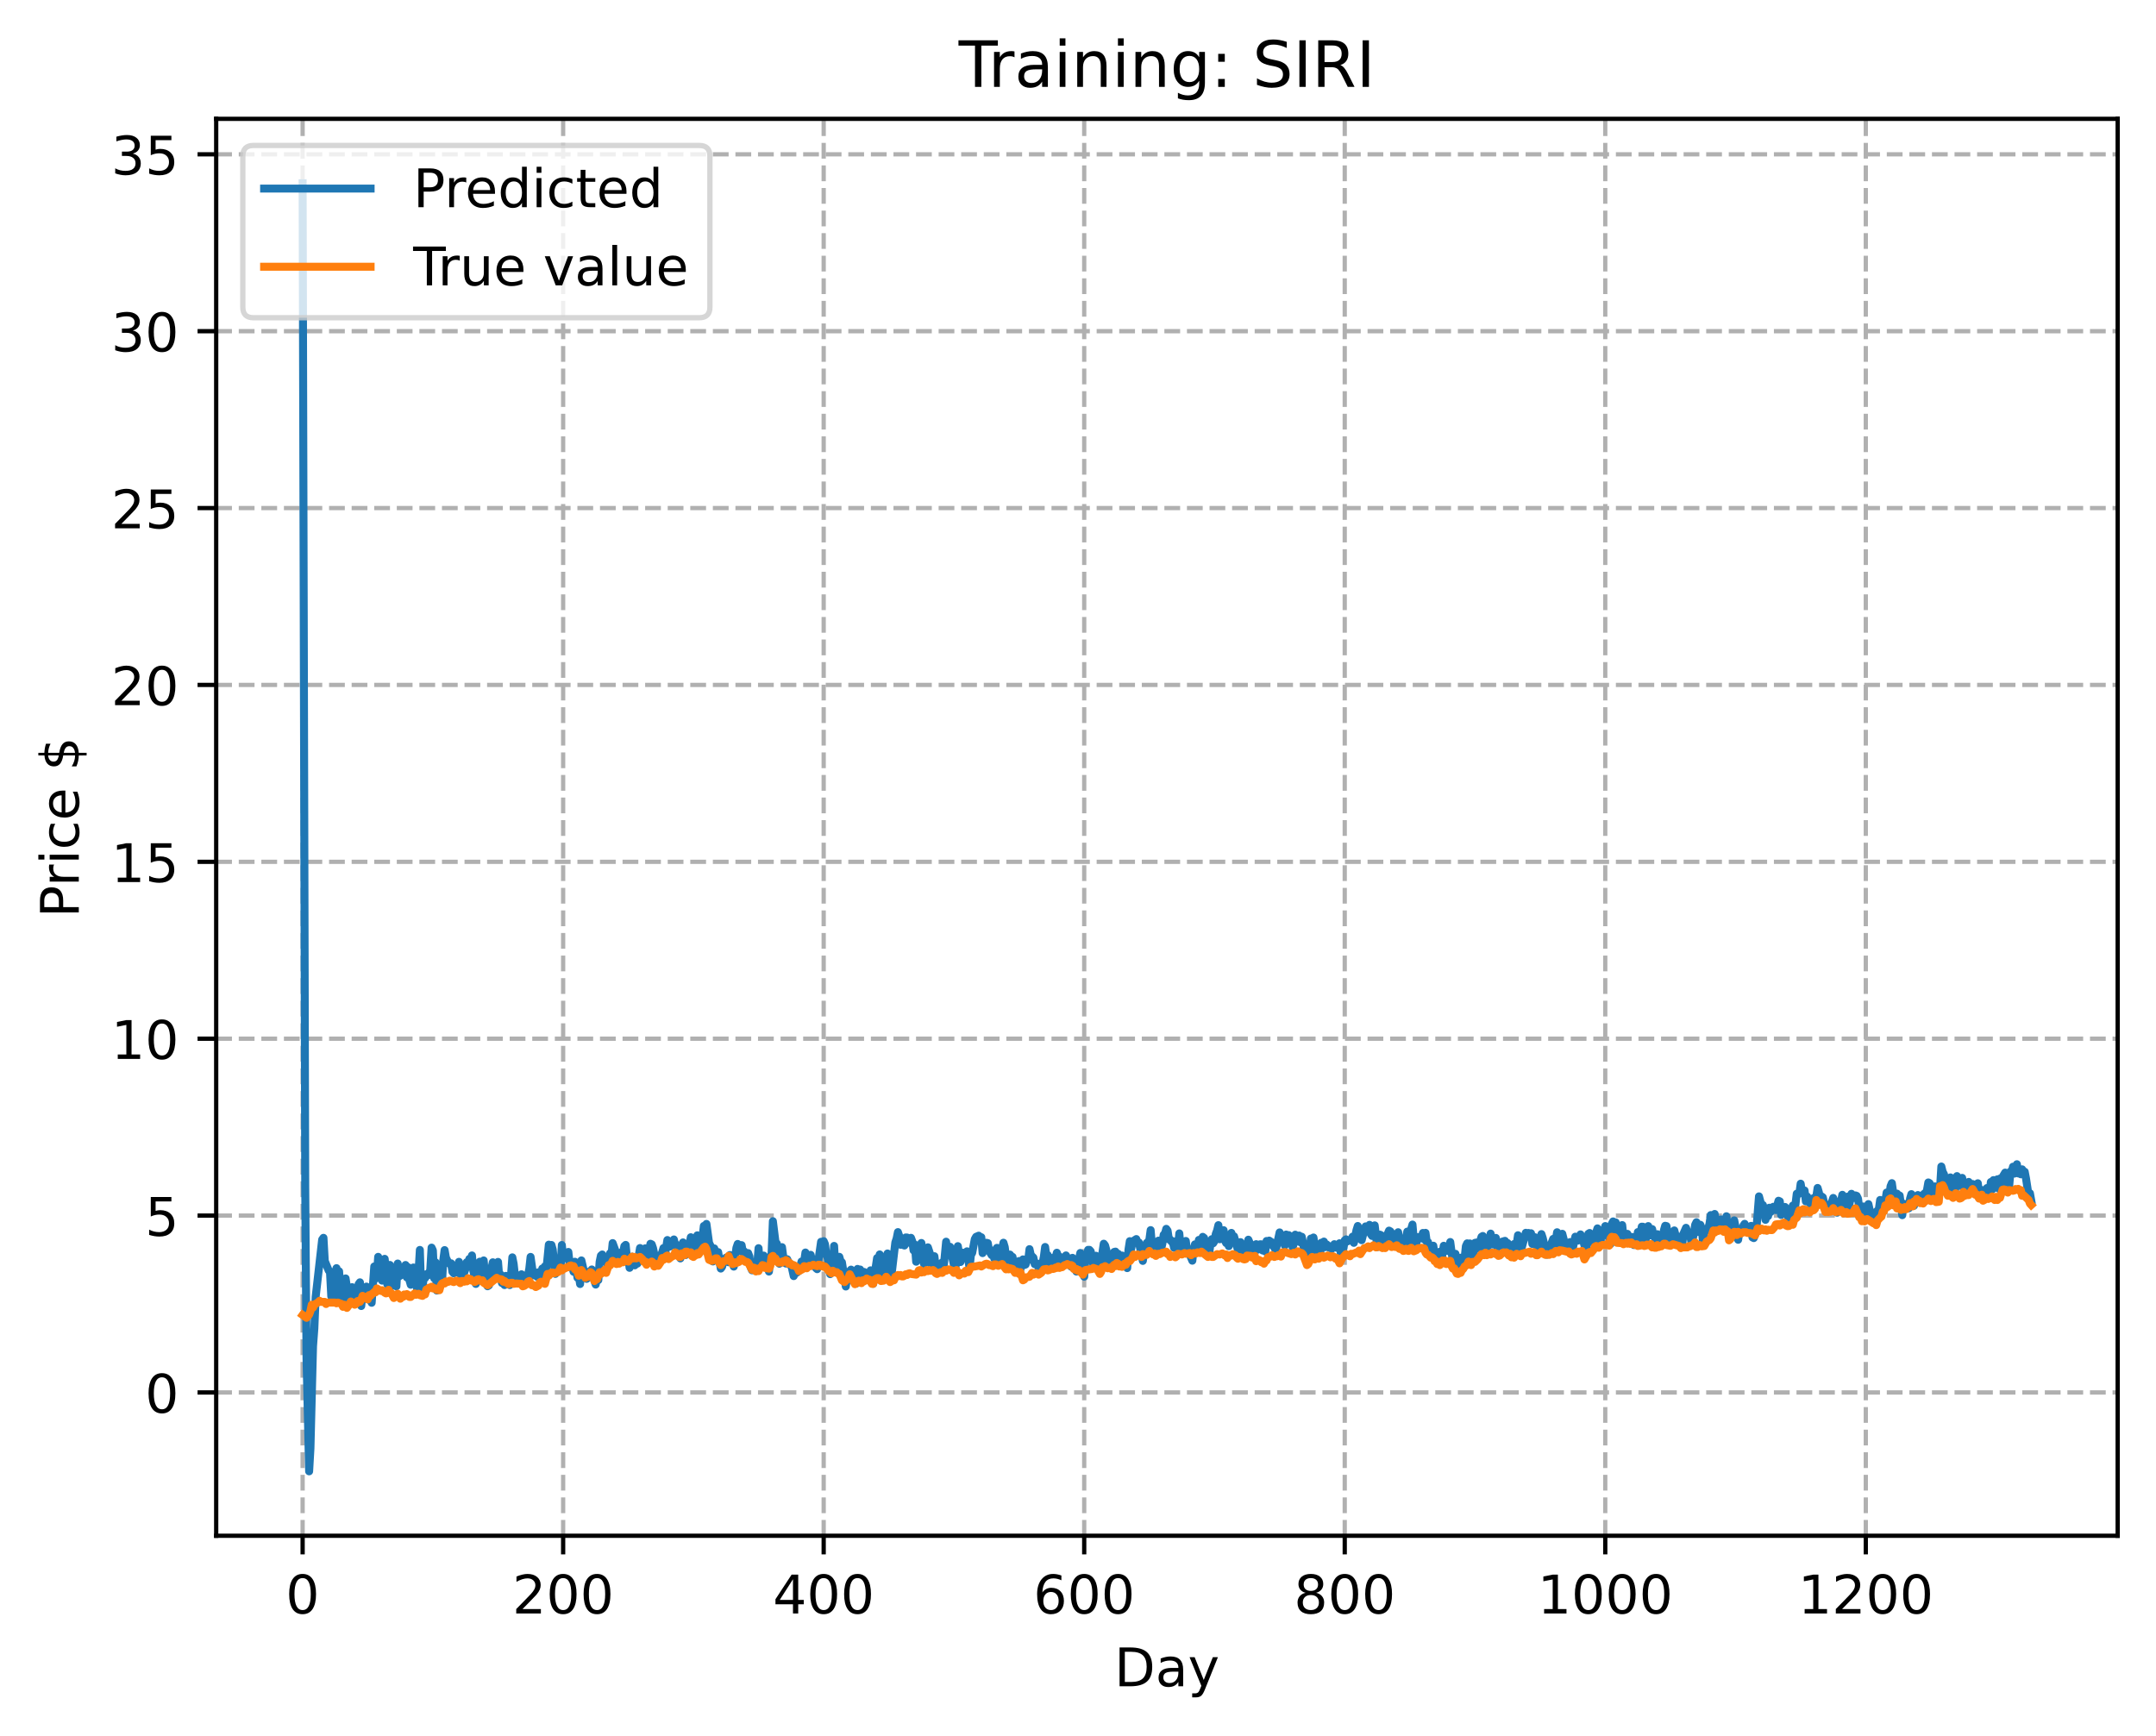 <?xml version="1.0" encoding="utf-8" standalone="no"?>
<!DOCTYPE svg PUBLIC "-//W3C//DTD SVG 1.1//EN"
  "http://www.w3.org/Graphics/SVG/1.1/DTD/svg11.dtd">
<!-- Created with matplotlib (https://matplotlib.org/) -->
<svg height="325.986pt" version="1.1" viewBox="0 0 404.923 325.986" width="404.923pt" xmlns="http://www.w3.org/2000/svg" xmlns:xlink="http://www.w3.org/1999/xlink">
 <defs>
  <style type="text/css">
*{stroke-linecap:butt;stroke-linejoin:round;}
  </style>
 </defs>
 <g id="figure_1">
  <g id="patch_1">
   <path d="M 0 325.986 
L 404.923 325.986 
L 404.923 0 
L 0 0 
z
" style="fill:#ffffff;"/>
  </g>
  <g id="axes_1">
   <g id="patch_2">
    <path d="M 40.603 288.43 
L 397.723 288.43 
L 397.723 22.318 
L 40.603 22.318 
z
" style="fill:#ffffff;"/>
   </g>
   <g id="matplotlib.axis_1">
    <g id="xtick_1">
     <g id="line2d_1">
      <path clip-path="url(#p4b1993d9e8)" d="M 56.836 288.43 
L 56.836 22.318 
" style="fill:none;stroke:#b0b0b0;stroke-dasharray:2.96,1.28;stroke-dashoffset:0;stroke-width:0.8;"/>
     </g>
     <g id="line2d_2">
      <defs>
       <path d="M 0 0 
L 0 3.5 
" id="m4e92d5e39f" style="stroke:#000000;stroke-width:0.8;"/>
      </defs>
      <g>
       <use style="stroke:#000000;stroke-width:0.8;" x="56.836" xlink:href="#m4e92d5e39f" y="288.43"/>
      </g>
     </g>
     <g id="text_1">
      <!-- 0 -->
      <defs>
       <path d="M 31.781 66.406 
Q 24.172 66.406 20.328 58.906 
Q 16.5 51.422 16.5 36.375 
Q 16.5 21.391 20.328 13.891 
Q 24.172 6.391 31.781 6.391 
Q 39.453 6.391 43.281 13.891 
Q 47.125 21.391 47.125 36.375 
Q 47.125 51.422 43.281 58.906 
Q 39.453 66.406 31.781 66.406 
z
M 31.781 74.219 
Q 44.047 74.219 50.516 64.516 
Q 56.984 54.828 56.984 36.375 
Q 56.984 17.969 50.516 8.266 
Q 44.047 -1.422 31.781 -1.422 
Q 19.531 -1.422 13.062 8.266 
Q 6.594 17.969 6.594 36.375 
Q 6.594 54.828 13.062 64.516 
Q 19.531 74.219 31.781 74.219 
z
" id="DejaVuSans-48"/>
      </defs>
      <g transform="translate(53.655 303.029)scale(0.1 -0.1)">
       <use xlink:href="#DejaVuSans-48"/>
      </g>
     </g>
    </g>
    <g id="xtick_2">
     <g id="line2d_3">
      <path clip-path="url(#p4b1993d9e8)" d="M 105.766 288.43 
L 105.766 22.318 
" style="fill:none;stroke:#b0b0b0;stroke-dasharray:2.96,1.28;stroke-dashoffset:0;stroke-width:0.8;"/>
     </g>
     <g id="line2d_4">
      <g>
       <use style="stroke:#000000;stroke-width:0.8;" x="105.766" xlink:href="#m4e92d5e39f" y="288.43"/>
      </g>
     </g>
     <g id="text_2">
      <!-- 200 -->
      <defs>
       <path d="M 19.188 8.297 
L 53.609 8.297 
L 53.609 0 
L 7.328 0 
L 7.328 8.297 
Q 12.938 14.109 22.625 23.891 
Q 32.328 33.688 34.812 36.531 
Q 39.547 41.844 41.422 45.531 
Q 43.312 49.219 43.312 52.781 
Q 43.312 58.594 39.234 62.25 
Q 35.156 65.922 28.609 65.922 
Q 23.969 65.922 18.812 64.312 
Q 13.672 62.703 7.812 59.422 
L 7.812 69.391 
Q 13.766 71.781 18.938 73 
Q 24.125 74.219 28.422 74.219 
Q 39.75 74.219 46.484 68.547 
Q 53.219 62.891 53.219 53.422 
Q 53.219 48.922 51.531 44.891 
Q 49.859 40.875 45.406 35.406 
Q 44.188 33.984 37.641 27.219 
Q 31.109 20.453 19.188 8.297 
z
" id="DejaVuSans-50"/>
      </defs>
      <g transform="translate(96.223 303.029)scale(0.1 -0.1)">
       <use xlink:href="#DejaVuSans-50"/>
       <use x="63.623" xlink:href="#DejaVuSans-48"/>
       <use x="127.246" xlink:href="#DejaVuSans-48"/>
      </g>
     </g>
    </g>
    <g id="xtick_3">
     <g id="line2d_5">
      <path clip-path="url(#p4b1993d9e8)" d="M 154.697 288.43 
L 154.697 22.318 
" style="fill:none;stroke:#b0b0b0;stroke-dasharray:2.96,1.28;stroke-dashoffset:0;stroke-width:0.8;"/>
     </g>
     <g id="line2d_6">
      <g>
       <use style="stroke:#000000;stroke-width:0.8;" x="154.697" xlink:href="#m4e92d5e39f" y="288.43"/>
      </g>
     </g>
     <g id="text_3">
      <!-- 400 -->
      <defs>
       <path d="M 37.797 64.312 
L 12.891 25.391 
L 37.797 25.391 
z
M 35.203 72.906 
L 47.609 72.906 
L 47.609 25.391 
L 58.016 25.391 
L 58.016 17.188 
L 47.609 17.188 
L 47.609 0 
L 37.797 0 
L 37.797 17.188 
L 4.891 17.188 
L 4.891 26.703 
z
" id="DejaVuSans-52"/>
      </defs>
      <g transform="translate(145.153 303.029)scale(0.1 -0.1)">
       <use xlink:href="#DejaVuSans-52"/>
       <use x="63.623" xlink:href="#DejaVuSans-48"/>
       <use x="127.246" xlink:href="#DejaVuSans-48"/>
      </g>
     </g>
    </g>
    <g id="xtick_4">
     <g id="line2d_7">
      <path clip-path="url(#p4b1993d9e8)" d="M 203.628 288.43 
L 203.628 22.318 
" style="fill:none;stroke:#b0b0b0;stroke-dasharray:2.96,1.28;stroke-dashoffset:0;stroke-width:0.8;"/>
     </g>
     <g id="line2d_8">
      <g>
       <use style="stroke:#000000;stroke-width:0.8;" x="203.628" xlink:href="#m4e92d5e39f" y="288.43"/>
      </g>
     </g>
     <g id="text_4">
      <!-- 600 -->
      <defs>
       <path d="M 33.016 40.375 
Q 26.375 40.375 22.484 35.828 
Q 18.609 31.297 18.609 23.391 
Q 18.609 15.531 22.484 10.953 
Q 26.375 6.391 33.016 6.391 
Q 39.656 6.391 43.531 10.953 
Q 47.406 15.531 47.406 23.391 
Q 47.406 31.297 43.531 35.828 
Q 39.656 40.375 33.016 40.375 
z
M 52.594 71.297 
L 52.594 62.312 
Q 48.875 64.062 45.094 64.984 
Q 41.312 65.922 37.594 65.922 
Q 27.828 65.922 22.672 59.328 
Q 17.531 52.734 16.797 39.406 
Q 19.672 43.656 24.016 45.922 
Q 28.375 48.188 33.594 48.188 
Q 44.578 48.188 50.953 41.516 
Q 57.328 34.859 57.328 23.391 
Q 57.328 12.156 50.688 5.359 
Q 44.047 -1.422 33.016 -1.422 
Q 20.359 -1.422 13.672 8.266 
Q 6.984 17.969 6.984 36.375 
Q 6.984 53.656 15.188 63.938 
Q 23.391 74.219 37.203 74.219 
Q 40.922 74.219 44.703 73.484 
Q 48.484 72.75 52.594 71.297 
z
" id="DejaVuSans-54"/>
      </defs>
      <g transform="translate(194.084 303.029)scale(0.1 -0.1)">
       <use xlink:href="#DejaVuSans-54"/>
       <use x="63.623" xlink:href="#DejaVuSans-48"/>
       <use x="127.246" xlink:href="#DejaVuSans-48"/>
      </g>
     </g>
    </g>
    <g id="xtick_5">
     <g id="line2d_9">
      <path clip-path="url(#p4b1993d9e8)" d="M 252.558 288.43 
L 252.558 22.318 
" style="fill:none;stroke:#b0b0b0;stroke-dasharray:2.96,1.28;stroke-dashoffset:0;stroke-width:0.8;"/>
     </g>
     <g id="line2d_10">
      <g>
       <use style="stroke:#000000;stroke-width:0.8;" x="252.558" xlink:href="#m4e92d5e39f" y="288.43"/>
      </g>
     </g>
     <g id="text_5">
      <!-- 800 -->
      <defs>
       <path d="M 31.781 34.625 
Q 24.75 34.625 20.719 30.859 
Q 16.703 27.094 16.703 20.516 
Q 16.703 13.922 20.719 10.156 
Q 24.75 6.391 31.781 6.391 
Q 38.812 6.391 42.859 10.172 
Q 46.922 13.969 46.922 20.516 
Q 46.922 27.094 42.891 30.859 
Q 38.875 34.625 31.781 34.625 
z
M 21.922 38.812 
Q 15.578 40.375 12.031 44.719 
Q 8.5 49.078 8.5 55.328 
Q 8.5 64.062 14.719 69.141 
Q 20.953 74.219 31.781 74.219 
Q 42.672 74.219 48.875 69.141 
Q 55.078 64.062 55.078 55.328 
Q 55.078 49.078 51.531 44.719 
Q 48 40.375 41.703 38.812 
Q 48.828 37.156 52.797 32.312 
Q 56.781 27.484 56.781 20.516 
Q 56.781 9.906 50.312 4.234 
Q 43.844 -1.422 31.781 -1.422 
Q 19.734 -1.422 13.25 4.234 
Q 6.781 9.906 6.781 20.516 
Q 6.781 27.484 10.781 32.312 
Q 14.797 37.156 21.922 38.812 
z
M 18.312 54.391 
Q 18.312 48.734 21.844 45.562 
Q 25.391 42.391 31.781 42.391 
Q 38.141 42.391 41.719 45.562 
Q 45.312 48.734 45.312 54.391 
Q 45.312 60.062 41.719 63.234 
Q 38.141 66.406 31.781 66.406 
Q 25.391 66.406 21.844 63.234 
Q 18.312 60.062 18.312 54.391 
z
" id="DejaVuSans-56"/>
      </defs>
      <g transform="translate(243.015 303.029)scale(0.1 -0.1)">
       <use xlink:href="#DejaVuSans-56"/>
       <use x="63.623" xlink:href="#DejaVuSans-48"/>
       <use x="127.246" xlink:href="#DejaVuSans-48"/>
      </g>
     </g>
    </g>
    <g id="xtick_6">
     <g id="line2d_11">
      <path clip-path="url(#p4b1993d9e8)" d="M 301.489 288.43 
L 301.489 22.318 
" style="fill:none;stroke:#b0b0b0;stroke-dasharray:2.96,1.28;stroke-dashoffset:0;stroke-width:0.8;"/>
     </g>
     <g id="line2d_12">
      <g>
       <use style="stroke:#000000;stroke-width:0.8;" x="301.489" xlink:href="#m4e92d5e39f" y="288.43"/>
      </g>
     </g>
     <g id="text_6">
      <!-- 1000 -->
      <defs>
       <path d="M 12.406 8.297 
L 28.516 8.297 
L 28.516 63.922 
L 10.984 60.406 
L 10.984 69.391 
L 28.422 72.906 
L 38.281 72.906 
L 38.281 8.297 
L 54.391 8.297 
L 54.391 0 
L 12.406 0 
z
" id="DejaVuSans-49"/>
      </defs>
      <g transform="translate(288.764 303.029)scale(0.1 -0.1)">
       <use xlink:href="#DejaVuSans-49"/>
       <use x="63.623" xlink:href="#DejaVuSans-48"/>
       <use x="127.246" xlink:href="#DejaVuSans-48"/>
       <use x="190.869" xlink:href="#DejaVuSans-48"/>
      </g>
     </g>
    </g>
    <g id="xtick_7">
     <g id="line2d_13">
      <path clip-path="url(#p4b1993d9e8)" d="M 350.419 288.43 
L 350.419 22.318 
" style="fill:none;stroke:#b0b0b0;stroke-dasharray:2.96,1.28;stroke-dashoffset:0;stroke-width:0.8;"/>
     </g>
     <g id="line2d_14">
      <g>
       <use style="stroke:#000000;stroke-width:0.8;" x="350.419" xlink:href="#m4e92d5e39f" y="288.43"/>
      </g>
     </g>
     <g id="text_7">
      <!-- 1200 -->
      <g transform="translate(337.694 303.029)scale(0.1 -0.1)">
       <use xlink:href="#DejaVuSans-49"/>
       <use x="63.623" xlink:href="#DejaVuSans-50"/>
       <use x="127.246" xlink:href="#DejaVuSans-48"/>
       <use x="190.869" xlink:href="#DejaVuSans-48"/>
      </g>
     </g>
    </g>
    <g id="text_8">
     <!-- Day -->
     <defs>
      <path d="M 19.672 64.797 
L 19.672 8.109 
L 31.594 8.109 
Q 46.688 8.109 53.688 14.938 
Q 60.688 21.781 60.688 36.531 
Q 60.688 51.172 53.688 57.984 
Q 46.688 64.797 31.594 64.797 
z
M 9.812 72.906 
L 30.078 72.906 
Q 51.266 72.906 61.172 64.094 
Q 71.094 55.281 71.094 36.531 
Q 71.094 17.672 61.125 8.828 
Q 51.172 0 30.078 0 
L 9.812 0 
z
" id="DejaVuSans-68"/>
      <path d="M 34.281 27.484 
Q 23.391 27.484 19.188 25 
Q 14.984 22.516 14.984 16.5 
Q 14.984 11.719 18.141 8.906 
Q 21.297 6.109 26.703 6.109 
Q 34.188 6.109 38.703 11.406 
Q 43.219 16.703 43.219 25.484 
L 43.219 27.484 
z
M 52.203 31.203 
L 52.203 0 
L 43.219 0 
L 43.219 8.297 
Q 40.141 3.328 35.547 0.953 
Q 30.953 -1.422 24.312 -1.422 
Q 15.922 -1.422 10.953 3.297 
Q 6 8.016 6 15.922 
Q 6 25.141 12.172 29.828 
Q 18.359 34.516 30.609 34.516 
L 43.219 34.516 
L 43.219 35.406 
Q 43.219 41.609 39.141 45 
Q 35.062 48.391 27.688 48.391 
Q 23 48.391 18.547 47.266 
Q 14.109 46.141 10.016 43.891 
L 10.016 52.203 
Q 14.938 54.109 19.578 55.047 
Q 24.219 56 28.609 56 
Q 40.484 56 46.344 49.844 
Q 52.203 43.703 52.203 31.203 
z
" id="DejaVuSans-97"/>
      <path d="M 32.172 -5.078 
Q 28.375 -14.844 24.75 -17.812 
Q 21.141 -20.797 15.094 -20.797 
L 7.906 -20.797 
L 7.906 -13.281 
L 13.188 -13.281 
Q 16.891 -13.281 18.938 -11.516 
Q 21 -9.766 23.484 -3.219 
L 25.094 0.875 
L 2.984 54.688 
L 12.5 54.688 
L 29.594 11.922 
L 46.688 54.688 
L 56.203 54.688 
z
" id="DejaVuSans-121"/>
     </defs>
     <g transform="translate(209.29 316.707)scale(0.1 -0.1)">
      <use xlink:href="#DejaVuSans-68"/>
      <use x="77.002" xlink:href="#DejaVuSans-97"/>
      <use x="138.281" xlink:href="#DejaVuSans-121"/>
     </g>
    </g>
   </g>
   <g id="matplotlib.axis_2">
    <g id="ytick_1">
     <g id="line2d_15">
      <path clip-path="url(#p4b1993d9e8)" d="M 40.603 261.521 
L 397.723 261.521 
" style="fill:none;stroke:#b0b0b0;stroke-dasharray:2.96,1.28;stroke-dashoffset:0;stroke-width:0.8;"/>
     </g>
     <g id="line2d_16">
      <defs>
       <path d="M 0 0 
L -3.5 0 
" id="m3a84f538f5" style="stroke:#000000;stroke-width:0.8;"/>
      </defs>
      <g>
       <use style="stroke:#000000;stroke-width:0.8;" x="40.603" xlink:href="#m3a84f538f5" y="261.521"/>
      </g>
     </g>
     <g id="text_9">
      <!-- 0 -->
      <g transform="translate(27.241 265.32)scale(0.1 -0.1)">
       <use xlink:href="#DejaVuSans-48"/>
      </g>
     </g>
    </g>
    <g id="ytick_2">
     <g id="line2d_17">
      <path clip-path="url(#p4b1993d9e8)" d="M 40.603 228.301 
L 397.723 228.301 
" style="fill:none;stroke:#b0b0b0;stroke-dasharray:2.96,1.28;stroke-dashoffset:0;stroke-width:0.8;"/>
     </g>
     <g id="line2d_18">
      <g>
       <use style="stroke:#000000;stroke-width:0.8;" x="40.603" xlink:href="#m3a84f538f5" y="228.301"/>
      </g>
     </g>
     <g id="text_10">
      <!-- 5 -->
      <defs>
       <path d="M 10.797 72.906 
L 49.516 72.906 
L 49.516 64.594 
L 19.828 64.594 
L 19.828 46.734 
Q 21.969 47.469 24.109 47.828 
Q 26.266 48.188 28.422 48.188 
Q 40.625 48.188 47.75 41.5 
Q 54.891 34.812 54.891 23.391 
Q 54.891 11.625 47.562 5.094 
Q 40.234 -1.422 26.906 -1.422 
Q 22.312 -1.422 17.547 -0.641 
Q 12.797 0.141 7.719 1.703 
L 7.719 11.625 
Q 12.109 9.234 16.797 8.062 
Q 21.484 6.891 26.703 6.891 
Q 35.156 6.891 40.078 11.328 
Q 45.016 15.766 45.016 23.391 
Q 45.016 31 40.078 35.438 
Q 35.156 39.891 26.703 39.891 
Q 22.75 39.891 18.812 39.016 
Q 14.891 38.141 10.797 36.281 
z
" id="DejaVuSans-53"/>
      </defs>
      <g transform="translate(27.241 232.1)scale(0.1 -0.1)">
       <use xlink:href="#DejaVuSans-53"/>
      </g>
     </g>
    </g>
    <g id="ytick_3">
     <g id="line2d_19">
      <path clip-path="url(#p4b1993d9e8)" d="M 40.603 195.081 
L 397.723 195.081 
" style="fill:none;stroke:#b0b0b0;stroke-dasharray:2.96,1.28;stroke-dashoffset:0;stroke-width:0.8;"/>
     </g>
     <g id="line2d_20">
      <g>
       <use style="stroke:#000000;stroke-width:0.8;" x="40.603" xlink:href="#m3a84f538f5" y="195.081"/>
      </g>
     </g>
     <g id="text_11">
      <!-- 10 -->
      <g transform="translate(20.878 198.88)scale(0.1 -0.1)">
       <use xlink:href="#DejaVuSans-49"/>
       <use x="63.623" xlink:href="#DejaVuSans-48"/>
      </g>
     </g>
    </g>
    <g id="ytick_4">
     <g id="line2d_21">
      <path clip-path="url(#p4b1993d9e8)" d="M 40.603 161.861 
L 397.723 161.861 
" style="fill:none;stroke:#b0b0b0;stroke-dasharray:2.96,1.28;stroke-dashoffset:0;stroke-width:0.8;"/>
     </g>
     <g id="line2d_22">
      <g>
       <use style="stroke:#000000;stroke-width:0.8;" x="40.603" xlink:href="#m3a84f538f5" y="161.861"/>
      </g>
     </g>
     <g id="text_12">
      <!-- 15 -->
      <g transform="translate(20.878 165.66)scale(0.1 -0.1)">
       <use xlink:href="#DejaVuSans-49"/>
       <use x="63.623" xlink:href="#DejaVuSans-53"/>
      </g>
     </g>
    </g>
    <g id="ytick_5">
     <g id="line2d_23">
      <path clip-path="url(#p4b1993d9e8)" d="M 40.603 128.641 
L 397.723 128.641 
" style="fill:none;stroke:#b0b0b0;stroke-dasharray:2.96,1.28;stroke-dashoffset:0;stroke-width:0.8;"/>
     </g>
     <g id="line2d_24">
      <g>
       <use style="stroke:#000000;stroke-width:0.8;" x="40.603" xlink:href="#m3a84f538f5" y="128.641"/>
      </g>
     </g>
     <g id="text_13">
      <!-- 20 -->
      <g transform="translate(20.878 132.44)scale(0.1 -0.1)">
       <use xlink:href="#DejaVuSans-50"/>
       <use x="63.623" xlink:href="#DejaVuSans-48"/>
      </g>
     </g>
    </g>
    <g id="ytick_6">
     <g id="line2d_25">
      <path clip-path="url(#p4b1993d9e8)" d="M 40.603 95.421 
L 397.723 95.421 
" style="fill:none;stroke:#b0b0b0;stroke-dasharray:2.96,1.28;stroke-dashoffset:0;stroke-width:0.8;"/>
     </g>
     <g id="line2d_26">
      <g>
       <use style="stroke:#000000;stroke-width:0.8;" x="40.603" xlink:href="#m3a84f538f5" y="95.421"/>
      </g>
     </g>
     <g id="text_14">
      <!-- 25 -->
      <g transform="translate(20.878 99.22)scale(0.1 -0.1)">
       <use xlink:href="#DejaVuSans-50"/>
       <use x="63.623" xlink:href="#DejaVuSans-53"/>
      </g>
     </g>
    </g>
    <g id="ytick_7">
     <g id="line2d_27">
      <path clip-path="url(#p4b1993d9e8)" d="M 40.603 62.201 
L 397.723 62.201 
" style="fill:none;stroke:#b0b0b0;stroke-dasharray:2.96,1.28;stroke-dashoffset:0;stroke-width:0.8;"/>
     </g>
     <g id="line2d_28">
      <g>
       <use style="stroke:#000000;stroke-width:0.8;" x="40.603" xlink:href="#m3a84f538f5" y="62.201"/>
      </g>
     </g>
     <g id="text_15">
      <!-- 30 -->
      <defs>
       <path d="M 40.578 39.312 
Q 47.656 37.797 51.625 33 
Q 55.609 28.219 55.609 21.188 
Q 55.609 10.406 48.188 4.484 
Q 40.766 -1.422 27.094 -1.422 
Q 22.516 -1.422 17.656 -0.516 
Q 12.797 0.391 7.625 2.203 
L 7.625 11.719 
Q 11.719 9.328 16.594 8.109 
Q 21.484 6.891 26.812 6.891 
Q 36.078 6.891 40.938 10.547 
Q 45.797 14.203 45.797 21.188 
Q 45.797 27.641 41.281 31.266 
Q 36.766 34.906 28.719 34.906 
L 20.219 34.906 
L 20.219 43.016 
L 29.109 43.016 
Q 36.375 43.016 40.234 45.922 
Q 44.094 48.828 44.094 54.297 
Q 44.094 59.906 40.109 62.906 
Q 36.141 65.922 28.719 65.922 
Q 24.656 65.922 20.016 65.031 
Q 15.375 64.156 9.812 62.312 
L 9.812 71.094 
Q 15.438 72.656 20.344 73.438 
Q 25.25 74.219 29.594 74.219 
Q 40.828 74.219 47.359 69.109 
Q 53.906 64.016 53.906 55.328 
Q 53.906 49.266 50.438 45.094 
Q 46.969 40.922 40.578 39.312 
z
" id="DejaVuSans-51"/>
      </defs>
      <g transform="translate(20.878 66)scale(0.1 -0.1)">
       <use xlink:href="#DejaVuSans-51"/>
       <use x="63.623" xlink:href="#DejaVuSans-48"/>
      </g>
     </g>
    </g>
    <g id="ytick_8">
     <g id="line2d_29">
      <path clip-path="url(#p4b1993d9e8)" d="M 40.603 28.981 
L 397.723 28.981 
" style="fill:none;stroke:#b0b0b0;stroke-dasharray:2.96,1.28;stroke-dashoffset:0;stroke-width:0.8;"/>
     </g>
     <g id="line2d_30">
      <g>
       <use style="stroke:#000000;stroke-width:0.8;" x="40.603" xlink:href="#m3a84f538f5" y="28.981"/>
      </g>
     </g>
     <g id="text_16">
      <!-- 35 -->
      <g transform="translate(20.878 32.78)scale(0.1 -0.1)">
       <use xlink:href="#DejaVuSans-51"/>
       <use x="63.623" xlink:href="#DejaVuSans-53"/>
      </g>
     </g>
    </g>
    <g id="text_17">
     <!-- Price $ -->
     <defs>
      <path d="M 19.672 64.797 
L 19.672 37.406 
L 32.078 37.406 
Q 38.969 37.406 42.719 40.969 
Q 46.484 44.531 46.484 51.125 
Q 46.484 57.672 42.719 61.234 
Q 38.969 64.797 32.078 64.797 
z
M 9.812 72.906 
L 32.078 72.906 
Q 44.344 72.906 50.609 67.359 
Q 56.891 61.812 56.891 51.125 
Q 56.891 40.328 50.609 34.812 
Q 44.344 29.297 32.078 29.297 
L 19.672 29.297 
L 19.672 0 
L 9.812 0 
z
" id="DejaVuSans-80"/>
      <path d="M 41.109 46.297 
Q 39.594 47.172 37.812 47.578 
Q 36.031 48 33.891 48 
Q 26.266 48 22.188 43.047 
Q 18.109 38.094 18.109 28.812 
L 18.109 0 
L 9.078 0 
L 9.078 54.688 
L 18.109 54.688 
L 18.109 46.188 
Q 20.953 51.172 25.484 53.578 
Q 30.031 56 36.531 56 
Q 37.453 56 38.578 55.875 
Q 39.703 55.766 41.062 55.516 
z
" id="DejaVuSans-114"/>
      <path d="M 9.422 54.688 
L 18.406 54.688 
L 18.406 0 
L 9.422 0 
z
M 9.422 75.984 
L 18.406 75.984 
L 18.406 64.594 
L 9.422 64.594 
z
" id="DejaVuSans-105"/>
      <path d="M 48.781 52.594 
L 48.781 44.188 
Q 44.969 46.297 41.141 47.344 
Q 37.312 48.391 33.406 48.391 
Q 24.656 48.391 19.812 42.844 
Q 14.984 37.312 14.984 27.297 
Q 14.984 17.281 19.812 11.734 
Q 24.656 6.203 33.406 6.203 
Q 37.312 6.203 41.141 7.25 
Q 44.969 8.297 48.781 10.406 
L 48.781 2.094 
Q 45.016 0.344 40.984 -0.531 
Q 36.969 -1.422 32.422 -1.422 
Q 20.062 -1.422 12.781 6.344 
Q 5.516 14.109 5.516 27.297 
Q 5.516 40.672 12.859 48.328 
Q 20.219 56 33.016 56 
Q 37.156 56 41.109 55.141 
Q 45.062 54.297 48.781 52.594 
z
" id="DejaVuSans-99"/>
      <path d="M 56.203 29.594 
L 56.203 25.203 
L 14.891 25.203 
Q 15.484 15.922 20.484 11.062 
Q 25.484 6.203 34.422 6.203 
Q 39.594 6.203 44.453 7.469 
Q 49.312 8.734 54.109 11.281 
L 54.109 2.781 
Q 49.266 0.734 44.188 -0.344 
Q 39.109 -1.422 33.891 -1.422 
Q 20.797 -1.422 13.156 6.188 
Q 5.516 13.812 5.516 26.812 
Q 5.516 40.234 12.766 48.109 
Q 20.016 56 32.328 56 
Q 43.359 56 49.781 48.891 
Q 56.203 41.797 56.203 29.594 
z
M 47.219 32.234 
Q 47.125 39.594 43.094 43.984 
Q 39.062 48.391 32.422 48.391 
Q 24.906 48.391 20.391 44.141 
Q 15.875 39.891 15.188 32.172 
z
" id="DejaVuSans-101"/>
      <path id="DejaVuSans-32"/>
      <path d="M 33.797 -14.703 
L 28.906 -14.703 
L 28.859 0 
Q 23.734 0.094 18.609 1.188 
Q 13.484 2.297 8.297 4.5 
L 8.297 13.281 
Q 13.281 10.156 18.375 8.562 
Q 23.484 6.984 28.906 6.938 
L 28.906 29.203 
Q 18.109 30.953 13.203 35.156 
Q 8.297 39.359 8.297 46.688 
Q 8.297 54.641 13.625 59.219 
Q 18.953 63.812 28.906 64.5 
L 28.906 75.984 
L 33.797 75.984 
L 33.797 64.656 
Q 38.328 64.453 42.578 63.688 
Q 46.828 62.938 50.875 61.625 
L 50.875 53.078 
Q 46.828 55.125 42.547 56.25 
Q 38.281 57.375 33.797 57.562 
L 33.797 36.719 
Q 44.875 35.016 50.094 30.609 
Q 55.328 26.219 55.328 18.609 
Q 55.328 10.359 49.781 5.594 
Q 44.234 0.828 33.797 0.094 
z
M 28.906 37.594 
L 28.906 57.625 
Q 23.25 56.984 20.266 54.391 
Q 17.281 51.812 17.281 47.516 
Q 17.281 43.312 20.031 40.969 
Q 22.797 38.625 28.906 37.594 
z
M 33.797 28.219 
L 33.797 7.078 
Q 39.984 7.906 43.141 10.594 
Q 46.297 13.281 46.297 17.672 
Q 46.297 21.969 43.281 24.5 
Q 40.281 27.047 33.797 28.219 
z
" id="DejaVuSans-36"/>
     </defs>
     <g transform="translate(14.798 172.342)rotate(-90)scale(0.1 -0.1)">
      <use xlink:href="#DejaVuSans-80"/>
      <use x="58.553" xlink:href="#DejaVuSans-114"/>
      <use x="99.666" xlink:href="#DejaVuSans-105"/>
      <use x="127.449" xlink:href="#DejaVuSans-99"/>
      <use x="182.43" xlink:href="#DejaVuSans-101"/>
      <use x="243.953" xlink:href="#DejaVuSans-32"/>
      <use x="275.74" xlink:href="#DejaVuSans-36"/>
     </g>
    </g>
   </g>
   <g id="line2d_31">
    <path clip-path="url(#p4b1993d9e8)" d="M 56.836 34.414 
L 57.325 222.921 
L 57.57 255.133 
L 58.059 276.334 
L 58.304 272.053 
L 58.793 252.803 
L 59.038 249.504 
L 59.282 243.599 
L 60.506 232.814 
L 60.75 232.48 
L 60.995 236.829 
L 61.729 238.618 
L 61.974 238.776 
L 62.218 243.47 
L 62.708 239.821 
L 62.952 241.203 
L 63.197 238.177 
L 63.441 243.787 
L 63.686 238.766 
L 63.931 242.294 
L 64.175 241.729 
L 64.42 242.86 
L 64.665 244.936 
L 64.909 240.105 
L 65.399 243.395 
L 65.643 243.279 
L 65.888 243.008 
L 66.133 241.746 
L 66.377 244.362 
L 66.622 242.095 
L 67.111 244.212 
L 67.356 241.171 
L 67.601 240.837 
L 67.845 245.289 
L 68.09 242.876 
L 68.335 243.953 
L 68.579 243.064 
L 68.824 241.641 
L 69.069 243.274 
L 69.313 244.118 
L 69.558 243.82 
L 69.802 244.678 
L 70.292 237.855 
L 70.536 240.151 
L 70.781 239.608 
L 71.026 236.052 
L 71.27 239.461 
L 71.515 237.456 
L 71.76 240.52 
L 72.004 239.764 
L 72.249 236.426 
L 72.738 241.197 
L 72.983 238.356 
L 73.228 237.572 
L 73.472 240.891 
L 73.717 241.496 
L 73.962 241.075 
L 74.206 241.251 
L 74.451 241.597 
L 74.696 237.309 
L 74.94 239.731 
L 75.429 239.423 
L 76.163 237.584 
L 76.408 239.912 
L 76.653 238.001 
L 76.897 240.431 
L 77.142 241.293 
L 77.387 238.984 
L 77.631 238.055 
L 78.121 238.15 
L 78.365 242.903 
L 78.855 234.752 
L 79.099 242.646 
L 79.344 242.148 
L 79.589 239.67 
L 79.833 240.04 
L 80.078 239.306 
L 80.323 239.558 
L 80.567 239.241 
L 80.812 238.464 
L 81.056 234.322 
L 81.301 234.848 
L 81.546 240.083 
L 81.79 237.072 
L 82.035 242.378 
L 82.28 240.144 
L 82.524 240.335 
L 82.769 240.136 
L 83.014 240.81 
L 83.258 236.637 
L 83.503 234.785 
L 83.748 236.213 
L 84.237 237.21 
L 84.482 237.394 
L 84.726 237.265 
L 84.971 238.864 
L 85.216 239.147 
L 85.46 238.973 
L 85.705 238.967 
L 86.194 236.987 
L 86.439 239.314 
L 86.684 239.65 
L 86.928 238.001 
L 87.173 239.041 
L 87.417 238.338 
L 87.662 237.06 
L 87.907 237.354 
L 88.151 236.431 
L 88.396 237.26 
L 88.641 235.79 
L 88.885 238.644 
L 89.375 241.139 
L 89.619 240.443 
L 89.864 237.623 
L 90.109 236.96 
L 90.353 237.354 
L 90.598 238.441 
L 90.843 236.727 
L 91.087 239.569 
L 91.332 241.037 
L 91.577 241.573 
L 91.821 241.422 
L 92.311 238.179 
L 92.555 237.077 
L 93.044 239.533 
L 93.289 238.747 
L 93.534 237.004 
L 93.778 240.069 
L 94.023 239.375 
L 94.268 240.963 
L 94.512 240.616 
L 94.757 241.351 
L 95.002 239.628 
L 95.491 240.943 
L 95.736 241.352 
L 95.98 239.474 
L 96.225 236.148 
L 96.47 237.373 
L 96.714 239.57 
L 96.959 240.251 
L 97.204 240.586 
L 97.448 239.823 
L 97.693 239.674 
L 97.938 239.327 
L 98.182 239.547 
L 98.427 241.072 
L 98.672 240.696 
L 99.161 239.511 
L 99.405 238.298 
L 99.65 236.064 
L 100.139 239.525 
L 100.629 239.031 
L 100.873 239.792 
L 101.118 238.952 
L 101.607 239.767 
L 101.852 238.247 
L 102.097 239.268 
L 102.341 237.832 
L 102.586 238.768 
L 103.075 233.763 
L 103.32 235.209 
L 103.565 233.821 
L 103.809 234.698 
L 104.299 239.255 
L 104.788 237.849 
L 105.277 238.148 
L 105.522 233.826 
L 105.766 236.435 
L 106.011 235.904 
L 106.256 236.255 
L 106.5 235.821 
L 106.745 235.132 
L 106.99 237.33 
L 107.234 238.01 
L 107.479 238.024 
L 107.724 238.856 
L 107.968 236.973 
L 108.458 239.982 
L 108.702 239.567 
L 108.947 241.157 
L 109.192 236.723 
L 109.681 238.805 
L 109.926 239.735 
L 110.17 240.186 
L 110.415 238.877 
L 110.66 239.549 
L 111.149 238.424 
L 111.393 238.778 
L 111.638 240.557 
L 111.883 241.258 
L 112.127 239.922 
L 112.372 240.423 
L 112.617 236.98 
L 112.861 235.818 
L 113.106 235.611 
L 113.351 236.457 
L 113.595 236.501 
L 113.84 236.309 
L 114.085 237.476 
L 114.329 237.463 
L 114.574 235.385 
L 114.819 235.99 
L 115.063 233.469 
L 116.042 236.163 
L 116.287 235.679 
L 116.531 236.806 
L 116.776 235.156 
L 117.02 235.29 
L 117.265 234.03 
L 117.51 233.812 
L 117.754 236.388 
L 117.999 236.296 
L 118.244 238.116 
L 118.488 236.527 
L 118.733 236.023 
L 118.978 236.18 
L 119.222 237.646 
L 119.467 237.216 
L 119.712 237.325 
L 120.201 234.399 
L 120.69 236.428 
L 120.935 235.866 
L 121.18 234.453 
L 121.424 234.678 
L 121.669 236.074 
L 122.158 233.592 
L 122.403 233.71 
L 122.648 234.426 
L 123.137 236.752 
L 123.381 236.302 
L 123.871 236.884 
L 124.115 235.737 
L 124.36 235.235 
L 124.605 234.406 
L 124.849 235.916 
L 125.339 232.897 
L 125.583 233.261 
L 125.828 234.121 
L 126.073 233.375 
L 126.317 233.796 
L 126.562 232.788 
L 126.807 233.845 
L 127.051 233.767 
L 127.785 236.346 
L 128.275 233.343 
L 128.764 235.72 
L 129.008 235.053 
L 129.253 233.557 
L 129.498 233.716 
L 129.742 232.369 
L 129.987 232.73 
L 130.476 235.137 
L 130.721 232.873 
L 130.966 232.012 
L 131.455 233.864 
L 131.944 232.335 
L 132.189 230.246 
L 132.434 230.519 
L 132.678 229.871 
L 133.168 233.438 
L 133.412 233.918 
L 133.657 236.417 
L 133.902 236.917 
L 134.146 234.465 
L 134.636 235.815 
L 134.88 235.162 
L 135.369 238.255 
L 135.614 237.939 
L 135.859 236.989 
L 136.348 236.205 
L 136.593 236.842 
L 136.837 237.07 
L 137.082 235.709 
L 137.327 236.046 
L 137.816 237.882 
L 138.305 234.364 
L 138.55 233.632 
L 138.795 234.727 
L 139.039 233.842 
L 139.284 233.859 
L 139.529 235.239 
L 139.773 235.025 
L 140.263 236.691 
L 140.507 235.349 
L 140.752 235.984 
L 140.996 238.029 
L 141.241 238.579 
L 141.486 238.343 
L 141.73 237.438 
L 141.975 238.286 
L 142.22 237.552 
L 142.464 234.425 
L 142.709 237.483 
L 142.954 236.468 
L 143.198 236.458 
L 143.443 235.819 
L 143.932 236.759 
L 144.177 237.411 
L 144.422 238.819 
L 144.666 236.451 
L 144.911 235.427 
L 145.156 229.355 
L 145.645 233.282 
L 145.89 233.539 
L 146.134 234.562 
L 146.379 237.342 
L 146.624 236.361 
L 146.868 234.23 
L 147.113 236.077 
L 147.602 237.311 
L 147.847 236.5 
L 148.336 237.545 
L 148.581 237.442 
L 149.07 239.668 
L 149.315 238.875 
L 149.559 239.085 
L 150.049 238.715 
L 150.538 236.932 
L 150.783 237.903 
L 151.027 236.913 
L 151.272 235.24 
L 151.517 237.572 
L 151.761 237.768 
L 152.006 236.926 
L 152.251 235.673 
L 152.495 236.665 
L 153.229 238.158 
L 153.474 238.368 
L 154.208 233.225 
L 154.452 234.969 
L 154.697 233.11 
L 154.942 233.682 
L 155.186 235.645 
L 155.431 236.221 
L 155.676 237.412 
L 155.92 239.299 
L 156.165 237.833 
L 156.41 238.202 
L 156.654 234 
L 156.899 238.445 
L 157.144 238.768 
L 157.633 236.047 
L 157.878 236.904 
L 158.122 237.074 
L 158.856 241.622 
L 159.101 239.783 
L 159.59 238.732 
L 159.835 238.454 
L 160.079 239.86 
L 160.324 239.029 
L 160.569 240.835 
L 160.813 241.077 
L 161.058 238.32 
L 161.303 240.144 
L 161.547 238.432 
L 161.792 239.05 
L 162.037 240.156 
L 162.281 238.889 
L 162.526 239.067 
L 162.771 239.393 
L 163.015 239.494 
L 163.26 239.972 
L 163.505 238.587 
L 163.994 241.114 
L 164.728 236.276 
L 164.972 237.43 
L 165.217 235.597 
L 165.462 236.484 
L 165.706 239.41 
L 165.951 237.286 
L 166.196 236.471 
L 166.44 238.344 
L 166.685 235.422 
L 166.93 236.294 
L 167.174 238.971 
L 167.419 239.612 
L 168.153 233.353 
L 168.398 232.614 
L 168.642 231.406 
L 168.887 232.138 
L 169.132 233.787 
L 169.376 232.727 
L 169.621 233.831 
L 169.866 233.922 
L 170.11 232.412 
L 170.355 232.423 
L 170.6 232.8 
L 170.844 233.42 
L 171.089 232.48 
L 171.333 233.127 
L 171.578 234.841 
L 171.823 233.739 
L 172.067 236.966 
L 172.557 235.815 
L 173.046 233.447 
L 173.291 236.297 
L 173.535 237.375 
L 173.78 237.069 
L 174.025 235.988 
L 174.269 234.264 
L 174.759 235.75 
L 175.003 238.172 
L 175.248 237.488 
L 175.493 235.936 
L 175.737 237.967 
L 176.227 238.938 
L 176.471 237.4 
L 176.716 237.366 
L 176.96 237.097 
L 177.205 238.307 
L 177.694 233.206 
L 177.939 235.478 
L 178.184 235.287 
L 178.428 234.162 
L 179.407 238.76 
L 179.652 235.48 
L 179.896 234.043 
L 180.386 237.028 
L 180.875 235.279 
L 181.12 235.722 
L 181.364 235.79 
L 181.609 235.017 
L 182.098 238.139 
L 182.343 235.704 
L 182.588 235.316 
L 183.077 232.722 
L 183.321 232.294 
L 183.811 232.079 
L 184.055 232.793 
L 184.3 232.365 
L 184.545 235.349 
L 184.789 233.998 
L 185.034 234.31 
L 185.279 233.411 
L 185.523 233.476 
L 185.768 234.927 
L 186.257 235.74 
L 186.502 234.878 
L 186.747 236.404 
L 187.236 234.366 
L 187.481 235.071 
L 187.725 236.411 
L 187.97 235.514 
L 188.459 233.4 
L 188.704 234.222 
L 189.193 237.966 
L 189.438 235.747 
L 189.682 235.626 
L 189.927 235.948 
L 190.172 236.062 
L 190.416 238.144 
L 190.661 238.386 
L 190.906 238.959 
L 191.15 236.961 
L 191.395 236.838 
L 191.64 238.426 
L 191.884 236.904 
L 192.129 236.531 
L 192.374 237.596 
L 192.618 237.497 
L 192.863 236.799 
L 193.108 236.663 
L 193.352 234.606 
L 193.597 235.718 
L 194.086 236.205 
L 194.331 237.427 
L 194.82 237.319 
L 195.309 239.083 
L 195.554 237.72 
L 195.799 237.234 
L 196.043 236.07 
L 196.288 234.199 
L 196.533 236.015 
L 196.777 235.715 
L 197.022 237.826 
L 197.267 236.779 
L 197.511 236.26 
L 198.001 236.98 
L 198.49 235.28 
L 198.735 235.965 
L 198.979 235.984 
L 199.224 236.528 
L 199.469 236.566 
L 199.713 237.151 
L 200.203 235.783 
L 200.447 236.229 
L 200.692 236.435 
L 200.936 237.531 
L 201.181 237.9 
L 201.426 236.239 
L 202.16 238.813 
L 202.404 236.891 
L 202.649 236.497 
L 202.894 235.323 
L 203.628 239.777 
L 203.872 236.192 
L 204.117 235.928 
L 204.362 234.738 
L 204.606 234.741 
L 204.851 235.018 
L 205.34 237.497 
L 205.585 237.169 
L 205.83 235.848 
L 206.074 237.334 
L 206.319 237.474 
L 206.563 238.875 
L 206.808 238.297 
L 207.053 235.239 
L 207.297 233.587 
L 207.542 233.893 
L 207.787 234.787 
L 208.031 236.254 
L 208.276 236.825 
L 208.765 235.825 
L 209.01 236.919 
L 209.255 235.135 
L 209.499 235.07 
L 209.744 236.205 
L 209.989 235.473 
L 210.478 236.837 
L 210.723 235.807 
L 211.212 236.671 
L 211.457 237.881 
L 211.701 238.168 
L 211.946 234.675 
L 212.191 233.105 
L 212.435 234.58 
L 212.68 233.472 
L 212.924 233.036 
L 213.414 232.714 
L 213.658 233.495 
L 213.903 233.354 
L 214.637 236.815 
L 214.882 235.214 
L 215.126 235.179 
L 215.371 233.443 
L 215.616 233.26 
L 215.86 232.874 
L 216.105 231.032 
L 216.35 233.873 
L 216.594 234.26 
L 217.084 234.235 
L 217.328 234.763 
L 217.573 233.013 
L 218.062 234.644 
L 218.307 233.549 
L 218.551 231.91 
L 218.796 231.674 
L 219.041 230.795 
L 219.285 231.137 
L 219.53 232.771 
L 219.775 232.791 
L 220.019 233.189 
L 220.264 233.26 
L 220.509 234.356 
L 220.753 233.127 
L 220.998 234.214 
L 221.243 234.423 
L 221.487 231.651 
L 221.732 234.223 
L 221.977 234.236 
L 222.221 233.446 
L 222.466 233.928 
L 222.711 233.072 
L 222.955 235.076 
L 223.2 235.033 
L 223.934 236.774 
L 224.179 234.626 
L 224.423 233.704 
L 224.668 234.535 
L 224.912 234.971 
L 225.157 232.874 
L 225.402 234.59 
L 225.646 235.005 
L 225.891 232.298 
L 226.136 232.494 
L 226.625 234.312 
L 226.87 234.967 
L 227.114 235.298 
L 227.359 233.476 
L 227.604 232.731 
L 227.848 233.501 
L 228.093 233.108 
L 228.338 231.757 
L 228.582 231.115 
L 228.827 230.101 
L 229.072 232.745 
L 229.561 231.127 
L 229.806 231.044 
L 230.05 232.998 
L 230.295 233.472 
L 230.539 233.091 
L 230.784 234.048 
L 231.273 231.552 
L 231.518 233.04 
L 231.763 232.187 
L 232.497 234.757 
L 232.741 235.086 
L 232.986 233.29 
L 233.475 234.742 
L 233.72 236.21 
L 233.965 236.141 
L 234.454 232.831 
L 235.188 234.55 
L 235.433 234.882 
L 235.677 233.876 
L 235.922 233.671 
L 236.167 234.727 
L 236.411 234.476 
L 236.656 233.695 
L 236.9 233.694 
L 237.145 234.861 
L 237.39 234.115 
L 237.634 235.048 
L 237.879 233.073 
L 238.124 233.771 
L 238.368 233.002 
L 238.858 233.337 
L 239.102 234.031 
L 239.347 234.279 
L 239.592 234.885 
L 240.326 231.464 
L 240.815 233.201 
L 241.06 232.274 
L 241.304 233.922 
L 241.549 231.863 
L 241.794 233.078 
L 242.038 231.972 
L 242.283 232.876 
L 242.527 233.042 
L 242.772 234.259 
L 243.017 233.528 
L 243.261 231.891 
L 243.506 232.868 
L 243.751 232.884 
L 243.995 232.054 
L 244.24 233.328 
L 244.485 232.275 
L 244.729 233.442 
L 244.974 235.2 
L 245.219 235.416 
L 245.708 237.02 
L 246.197 232.617 
L 246.442 232.726 
L 246.687 232.421 
L 247.176 235.564 
L 247.421 234.123 
L 247.91 235.874 
L 248.155 233.403 
L 248.399 234.107 
L 248.644 233.185 
L 248.888 234.234 
L 249.133 233.706 
L 249.378 233.897 
L 249.622 234.337 
L 249.867 234.132 
L 250.112 234.564 
L 250.601 233.674 
L 251.09 234.367 
L 251.58 233.5 
L 251.824 235.419 
L 252.314 234.481 
L 252.558 232.952 
L 252.803 232.766 
L 253.048 233.158 
L 253.537 232.878 
L 253.782 232.995 
L 254.026 232.265 
L 254.271 233.422 
L 254.76 231.053 
L 255.005 230.258 
L 255.249 232.621 
L 255.494 231.682 
L 255.739 232.922 
L 256.228 231.003 
L 256.473 230.334 
L 256.717 231.294 
L 256.962 230.923 
L 257.207 230.042 
L 257.451 231.779 
L 257.696 232.128 
L 258.185 230.141 
L 258.675 234.222 
L 259.164 231.882 
L 259.409 232.005 
L 259.898 233.685 
L 260.143 232.488 
L 260.387 232.277 
L 260.876 231.128 
L 261.121 231.26 
L 261.366 231.642 
L 261.61 233.026 
L 261.855 232.258 
L 262.1 232.029 
L 262.344 232.424 
L 262.589 231.428 
L 263.078 234.524 
L 263.323 232.651 
L 263.568 232.887 
L 263.812 233.974 
L 264.302 231.311 
L 264.546 231.43 
L 264.791 233.97 
L 265.036 230.818 
L 265.28 229.991 
L 265.525 232.743 
L 265.77 233.634 
L 266.014 233.482 
L 266.259 232.338 
L 266.503 232.375 
L 266.748 232.589 
L 266.993 232.501 
L 267.237 231.566 
L 267.482 232.783 
L 267.727 231.543 
L 267.971 233.304 
L 268.216 233.302 
L 268.461 235.485 
L 268.705 235.175 
L 268.95 235.594 
L 269.195 233.96 
L 269.439 235.686 
L 269.684 235.884 
L 269.929 235.456 
L 270.173 235.826 
L 270.418 235.093 
L 270.663 237.185 
L 271.152 233.97 
L 271.397 234.849 
L 271.641 234.777 
L 271.886 234.953 
L 272.131 234.387 
L 272.375 233.266 
L 272.864 236.946 
L 273.109 237.705 
L 273.354 235.481 
L 273.843 238.835 
L 274.088 238.531 
L 274.332 236.217 
L 274.577 237.82 
L 275.066 236.366 
L 275.311 234.033 
L 275.556 233.515 
L 275.8 234.849 
L 276.045 233.535 
L 276.534 236.806 
L 277.024 233.421 
L 277.268 233.37 
L 277.513 234.513 
L 278.002 233.042 
L 278.247 232.29 
L 278.491 232.136 
L 278.981 235.23 
L 279.715 233.232 
L 279.959 231.687 
L 280.204 233.731 
L 280.449 232.655 
L 280.938 232.496 
L 281.183 234.29 
L 281.427 233.253 
L 281.672 233.975 
L 281.917 233.948 
L 282.161 233.196 
L 282.651 233.048 
L 282.895 234.434 
L 283.14 233.456 
L 283.385 233.946 
L 283.629 235.827 
L 283.874 233.978 
L 284.118 234.854 
L 284.363 233.644 
L 284.608 235.332 
L 285.097 231.995 
L 285.342 233.688 
L 285.586 232.943 
L 285.831 234.196 
L 286.565 231.536 
L 286.81 231.659 
L 287.054 231.566 
L 287.299 232.218 
L 287.544 231.622 
L 287.788 233.628 
L 288.033 233.276 
L 288.278 232.365 
L 288.767 234.346 
L 289.012 233.374 
L 289.256 233.11 
L 289.501 231.778 
L 289.746 232.522 
L 290.479 235.651 
L 290.969 234.028 
L 291.213 233.957 
L 291.703 232.681 
L 291.947 233.837 
L 292.192 232.991 
L 292.437 231.431 
L 292.681 232.045 
L 292.926 233.952 
L 293.415 231.722 
L 294.149 234.562 
L 294.394 234.48 
L 294.639 234.263 
L 294.883 233.278 
L 295.128 233.514 
L 295.373 234.517 
L 295.862 232.263 
L 296.351 233.001 
L 296.596 232.778 
L 296.84 231.837 
L 297.085 232.755 
L 297.33 232.998 
L 297.819 234.784 
L 298.064 233.823 
L 298.308 231.722 
L 298.553 231.571 
L 298.798 232.166 
L 299.042 233.244 
L 299.287 233.026 
L 300.021 230.705 
L 300.51 233.733 
L 300.755 231.876 
L 301 231.065 
L 301.244 231.398 
L 301.489 230.271 
L 301.734 230.644 
L 301.978 232.17 
L 302.223 231.815 
L 302.467 233.662 
L 302.712 229.859 
L 302.957 229.402 
L 303.201 229.983 
L 303.446 229.582 
L 303.691 230.343 
L 303.935 232.053 
L 304.18 231.798 
L 304.425 231.33 
L 304.669 230.086 
L 304.914 232.386 
L 305.159 233.432 
L 305.648 231.735 
L 306.137 232.685 
L 306.382 233.51 
L 306.627 232.324 
L 306.871 233.834 
L 307.116 232.311 
L 307.361 233.606 
L 307.605 231.402 
L 307.85 233.303 
L 308.339 230.387 
L 308.584 230.404 
L 308.828 231.065 
L 309.073 232.95 
L 309.318 230.922 
L 309.562 230.276 
L 309.807 232.036 
L 310.052 230.806 
L 310.296 230.839 
L 310.541 232.168 
L 310.786 231.923 
L 311.03 233.941 
L 311.275 231.798 
L 311.764 232.289 
L 312.254 233.411 
L 312.498 231.069 
L 312.743 230.218 
L 312.988 230.278 
L 313.477 233.722 
L 313.722 232.434 
L 313.966 232.692 
L 314.211 231.601 
L 314.455 231.091 
L 314.945 232.989 
L 315.189 233.656 
L 315.434 232.275 
L 315.679 232.455 
L 315.923 233.888 
L 316.168 231.71 
L 316.657 230.6 
L 317.147 232.168 
L 317.391 231.741 
L 317.636 233.139 
L 317.881 232.7 
L 318.125 231.754 
L 318.37 230.033 
L 318.615 229.546 
L 318.859 231.362 
L 319.104 230.877 
L 319.349 230.034 
L 319.593 230.713 
L 319.838 233.122 
L 320.082 231.584 
L 320.327 231.262 
L 320.572 230.737 
L 320.816 230.732 
L 321.061 229.863 
L 321.306 228.205 
L 321.55 229.274 
L 321.795 228.833 
L 322.04 227.999 
L 322.284 230.162 
L 322.529 229.957 
L 322.774 229.921 
L 323.018 229.081 
L 323.263 229.031 
L 323.508 229.112 
L 323.752 229.719 
L 323.997 230.877 
L 324.242 228.43 
L 324.486 230.443 
L 324.976 232.136 
L 325.22 229.765 
L 325.465 229.757 
L 325.71 229.197 
L 326.443 232.846 
L 326.688 231.225 
L 327.177 231.421 
L 327.422 230.204 
L 327.667 229.851 
L 327.911 230.657 
L 328.156 230.577 
L 328.401 231.28 
L 328.645 230.548 
L 328.89 230.235 
L 329.135 232.406 
L 329.379 232.531 
L 329.624 231.876 
L 329.869 230.873 
L 330.358 224.695 
L 330.847 226.504 
L 331.092 226.314 
L 331.337 227.053 
L 331.581 229.099 
L 331.826 228.047 
L 332.07 228.4 
L 332.315 226.824 
L 332.56 227.629 
L 332.804 227.247 
L 333.049 226.648 
L 333.538 227.274 
L 334.028 225.514 
L 334.272 225.63 
L 334.517 228.186 
L 334.762 226.983 
L 335.006 227.855 
L 335.251 226.681 
L 335.496 227.088 
L 335.985 229.271 
L 336.23 227.749 
L 336.719 226.416 
L 336.964 227.411 
L 337.208 226.225 
L 337.453 224.189 
L 337.698 224.305 
L 337.942 224.156 
L 338.187 222.309 
L 338.431 223.797 
L 338.676 223.539 
L 338.921 223.593 
L 339.165 225.64 
L 339.41 224.723 
L 340.144 226.431 
L 340.389 226.125 
L 340.633 225.001 
L 340.878 225.124 
L 341.123 224.77 
L 341.367 223.114 
L 341.612 223.968 
L 341.857 225.378 
L 342.101 224.693 
L 342.346 224.868 
L 342.835 226.989 
L 343.08 227.278 
L 343.325 226.289 
L 343.569 226.301 
L 343.814 226.445 
L 344.303 224.991 
L 344.548 225.6 
L 345.037 227.761 
L 345.282 226.235 
L 345.526 226.824 
L 346.016 224.401 
L 346.505 227.622 
L 346.994 224.748 
L 347.239 226.665 
L 347.728 224.211 
L 348.218 224.987 
L 348.462 224.512 
L 348.707 224.596 
L 348.952 225.094 
L 349.441 228.627 
L 349.686 226.919 
L 349.93 226.592 
L 350.175 227.224 
L 350.419 228.65 
L 350.664 227.779 
L 350.909 226.146 
L 351.643 229.5 
L 351.887 228.461 
L 352.132 229.189 
L 352.377 227.601 
L 352.866 227.134 
L 353.111 225.369 
L 353.355 225.869 
L 353.6 226.11 
L 353.845 225.642 
L 354.089 225.519 
L 354.334 223.975 
L 354.579 225.063 
L 354.823 224.72 
L 355.068 222.8 
L 355.313 222.21 
L 355.802 225.661 
L 356.291 224.183 
L 356.536 225.566 
L 356.78 224.542 
L 357.27 228.223 
L 357.514 226.07 
L 357.759 226.842 
L 358.004 226.135 
L 358.248 226.841 
L 358.493 226.94 
L 358.738 225.103 
L 358.982 224.274 
L 359.472 226.463 
L 359.716 225.441 
L 359.961 225.896 
L 360.206 224.444 
L 360.45 225.864 
L 360.695 225.08 
L 360.94 225.656 
L 361.184 224.407 
L 361.429 224.162 
L 361.674 224.2 
L 361.918 223.454 
L 362.163 222.08 
L 362.407 222.218 
L 362.652 222.945 
L 362.897 224.834 
L 363.386 222.818 
L 363.875 225.157 
L 364.12 224.478 
L 364.365 223.11 
L 364.609 219.086 
L 364.854 220.083 
L 365.099 220.529 
L 365.588 223.19 
L 365.833 223.021 
L 366.077 222.615 
L 366.322 221.135 
L 366.567 222.736 
L 366.811 223.01 
L 367.056 224.563 
L 367.545 220.889 
L 367.79 221.297 
L 368.034 222.193 
L 368.279 222.641 
L 368.524 221.224 
L 368.768 223.228 
L 369.013 222.851 
L 369.258 223.113 
L 369.502 222.145 
L 369.747 221.978 
L 369.992 222.502 
L 370.236 222.656 
L 370.481 222.372 
L 370.726 222.78 
L 371.215 224.05 
L 371.46 222.234 
L 371.704 224.289 
L 371.949 224.721 
L 372.194 223.493 
L 372.438 223.968 
L 372.683 224.73 
L 373.172 223.132 
L 373.417 224.202 
L 373.662 224.222 
L 373.906 221.994 
L 374.151 223.424 
L 374.395 221.639 
L 374.64 221.685 
L 374.885 222.645 
L 375.129 221.495 
L 375.374 223.257 
L 375.619 221.353 
L 375.863 222.348 
L 376.108 221.042 
L 376.597 220.23 
L 376.842 220.558 
L 377.331 223.038 
L 377.576 220.028 
L 377.821 220.078 
L 378.065 219.125 
L 378.31 220.421 
L 378.799 218.658 
L 379.044 220.385 
L 379.289 220.388 
L 379.533 220.547 
L 379.778 219.613 
L 380.022 220.204 
L 380.267 220.065 
L 380.512 221.342 
L 381.001 224.54 
L 381.246 224.106 
L 381.49 225.466 
L 381.49 225.466 
" style="fill:none;stroke:#1f77b4;stroke-linecap:square;stroke-width:1.5;"/>
   </g>
   <g id="line2d_32">
    <path clip-path="url(#p4b1993d9e8)" d="M 56.836 246.97 
L 57.57 247.502 
L 58.059 246.904 
L 58.304 246.239 
L 58.548 245.044 
L 58.793 245.575 
L 59.038 245.044 
L 59.772 244.578 
L 60.016 244.313 
L 60.261 244.512 
L 60.995 244.512 
L 61.24 244.911 
L 61.484 244.645 
L 62.952 244.645 
L 63.197 244.778 
L 63.441 244.645 
L 64.175 244.911 
L 64.42 245.442 
L 64.665 245.044 
L 64.909 245.11 
L 65.154 245.642 
L 65.643 244.977 
L 65.888 244.446 
L 66.622 245.044 
L 66.867 244.911 
L 67.111 244.379 
L 67.356 244.313 
L 67.601 244.512 
L 67.845 244.113 
L 68.09 243.383 
L 68.579 243.648 
L 68.824 243.781 
L 69.069 244.047 
L 69.313 243.25 
L 69.558 243.383 
L 69.802 243.05 
L 70.047 242.917 
L 70.292 242.652 
L 70.536 242.718 
L 70.781 241.987 
L 71.515 242.452 
L 71.76 242.32 
L 72.249 242.785 
L 72.494 242.917 
L 72.738 242.851 
L 72.983 242.253 
L 73.228 242.718 
L 73.472 242.851 
L 73.962 243.781 
L 74.206 243.25 
L 74.696 242.984 
L 75.185 243.914 
L 75.429 243.648 
L 75.674 243.582 
L 75.919 243.117 
L 76.163 243.383 
L 76.408 243.05 
L 76.653 243.183 
L 76.897 243.582 
L 77.142 243.582 
L 77.876 242.917 
L 78.121 243.183 
L 78.61 242.984 
L 78.855 243.25 
L 79.344 243.383 
L 79.589 243.05 
L 79.833 243.117 
L 80.078 242.187 
L 80.323 242.12 
L 80.567 241.854 
L 80.812 241.854 
L 81.056 241.655 
L 81.301 241.987 
L 81.546 241.921 
L 82.035 242.253 
L 82.524 242.32 
L 82.769 241.456 
L 83.014 241.057 
L 83.258 240.924 
L 83.503 241.057 
L 83.748 240.659 
L 83.992 240.791 
L 84.237 240.725 
L 84.482 240.526 
L 85.216 240.791 
L 85.705 240.526 
L 85.95 240.592 
L 86.439 240.991 
L 86.684 240.592 
L 86.928 240.592 
L 87.173 240.725 
L 87.417 240.592 
L 87.662 240.659 
L 87.907 240.061 
L 88.151 240.459 
L 88.396 240.26 
L 88.641 240.526 
L 88.885 240.592 
L 89.13 240.791 
L 89.375 240.659 
L 89.619 240.326 
L 89.864 240.26 
L 90.353 240.592 
L 90.598 240.459 
L 90.843 240.924 
L 91.577 241.389 
L 93.289 239.994 
L 93.534 240.193 
L 94.023 240.26 
L 94.268 240.326 
L 94.512 240.725 
L 94.757 240.592 
L 95.002 240.858 
L 95.246 240.924 
L 95.491 241.19 
L 95.98 240.924 
L 96.225 240.924 
L 96.47 241.124 
L 96.959 241.057 
L 97.938 241.124 
L 98.182 241.589 
L 98.427 241.522 
L 98.916 241.19 
L 99.161 240.725 
L 99.405 240.592 
L 99.895 241.389 
L 100.139 241.323 
L 100.629 241.722 
L 101.118 241.456 
L 101.363 240.858 
L 101.607 240.725 
L 102.097 240.791 
L 102.341 241.124 
L 102.831 239.263 
L 103.075 239.595 
L 103.565 238.998 
L 103.809 238.998 
L 104.054 239.13 
L 104.788 238.931 
L 105.032 238.599 
L 105.277 238.067 
L 105.522 238.599 
L 105.766 238.267 
L 106.011 238.267 
L 106.5 238.001 
L 106.745 238.001 
L 106.99 237.735 
L 107.234 237.669 
L 107.479 237.868 
L 107.724 237.802 
L 107.968 238.4 
L 108.213 238.532 
L 108.458 238.865 
L 108.702 239.595 
L 109.192 238.532 
L 109.681 239.33 
L 109.926 239.994 
L 110.17 239.662 
L 110.415 239.795 
L 110.904 238.931 
L 111.149 239.13 
L 111.638 240.592 
L 111.883 240.127 
L 112.127 240.26 
L 112.617 238.931 
L 112.861 239.263 
L 113.106 239.064 
L 113.595 238.466 
L 113.84 239.064 
L 114.329 237.602 
L 114.574 237.669 
L 114.819 237.337 
L 115.063 236.805 
L 115.308 237.204 
L 115.553 237.137 
L 115.797 237.403 
L 116.042 237.004 
L 116.287 237.337 
L 116.531 237.071 
L 117.02 237.071 
L 117.265 236.406 
L 117.51 236.606 
L 117.754 236.606 
L 117.999 236.938 
L 118.733 236.008 
L 118.978 236.34 
L 119.222 236.074 
L 119.467 236.34 
L 120.201 236.074 
L 120.69 236.539 
L 120.935 237.004 
L 121.18 236.938 
L 121.424 237.536 
L 121.669 237.137 
L 121.914 237.204 
L 122.158 237.137 
L 122.403 236.938 
L 122.648 237.137 
L 122.892 237.868 
L 123.137 237.735 
L 123.381 237.403 
L 123.626 237.735 
L 124.115 237.004 
L 124.36 236.273 
L 124.605 236.606 
L 125.094 235.941 
L 125.339 235.808 
L 125.583 236.473 
L 126.073 236.074 
L 126.562 235.808 
L 126.807 235.21 
L 127.051 235.343 
L 127.296 235.875 
L 127.541 236.074 
L 127.785 236.074 
L 128.03 235.41 
L 128.275 235.476 
L 128.519 235.742 
L 128.764 235.078 
L 129.008 235.078 
L 129.253 235.476 
L 129.742 235.21 
L 129.987 235.941 
L 130.232 236.074 
L 130.476 235.609 
L 130.721 235.742 
L 130.966 235.343 
L 131.21 235.609 
L 132.189 234.28 
L 132.434 234.147 
L 132.678 234.612 
L 133.168 236.606 
L 133.657 236.805 
L 133.902 236.739 
L 134.391 236.34 
L 134.636 236.34 
L 135.125 237.27 
L 135.369 237.602 
L 135.859 236.871 
L 136.593 236.739 
L 136.837 235.875 
L 137.327 237.071 
L 137.571 237.403 
L 137.816 237.337 
L 138.061 237.071 
L 138.305 237.204 
L 138.795 237.004 
L 139.039 236.473 
L 139.284 236.473 
L 140.018 237.004 
L 140.263 237.004 
L 140.507 237.137 
L 141.241 238.466 
L 141.486 238.067 
L 141.73 238.134 
L 141.975 238.798 
L 142.22 238.466 
L 142.464 238.732 
L 142.709 238.134 
L 142.954 238.134 
L 143.198 237.602 
L 143.443 237.669 
L 143.688 238.134 
L 144.422 238.267 
L 144.666 237.802 
L 144.911 236.074 
L 145.156 235.875 
L 145.4 236.473 
L 145.645 236.34 
L 145.89 236.938 
L 146.134 237.137 
L 146.379 237.137 
L 146.624 237.004 
L 146.868 237.137 
L 147.113 236.871 
L 147.357 236.871 
L 147.602 236.672 
L 147.847 236.805 
L 148.091 237.337 
L 148.336 237.204 
L 148.825 237.669 
L 149.07 237.602 
L 149.559 237.934 
L 149.804 238.134 
L 150.049 238.732 
L 150.783 238.333 
L 151.027 237.802 
L 151.272 237.868 
L 151.517 238.2 
L 151.761 237.868 
L 152.006 237.735 
L 152.251 237.802 
L 152.74 237.536 
L 153.229 237.735 
L 153.474 237.802 
L 153.718 237.536 
L 153.963 237.536 
L 154.208 237.802 
L 154.452 237.669 
L 154.697 237.934 
L 154.942 237.868 
L 155.676 238.732 
L 156.165 239.13 
L 156.41 238.665 
L 156.899 238.998 
L 157.144 238.931 
L 157.388 239.197 
L 157.633 239.263 
L 158.122 240.459 
L 158.612 240.791 
L 159.101 240.26 
L 159.345 239.994 
L 159.59 239.33 
L 160.079 240.26 
L 160.569 241.19 
L 160.813 240.659 
L 161.058 240.924 
L 161.303 240.526 
L 161.792 240.991 
L 162.037 240.459 
L 162.281 240.659 
L 162.771 240.127 
L 163.015 240.459 
L 163.26 240.326 
L 163.749 241.124 
L 163.994 241.124 
L 164.239 240.326 
L 164.728 240.061 
L 164.972 240.061 
L 165.462 240.592 
L 165.951 240.526 
L 166.196 240.26 
L 166.44 239.795 
L 167.174 240.791 
L 167.664 240.459 
L 167.908 240.459 
L 168.153 239.795 
L 168.398 239.795 
L 168.642 239.463 
L 168.887 239.662 
L 169.132 239.463 
L 169.376 239.728 
L 169.621 239.728 
L 169.866 239.595 
L 170.11 239.33 
L 170.355 239.463 
L 170.6 239.197 
L 170.844 239.13 
L 171.089 239.263 
L 171.578 239.33 
L 172.067 239.396 
L 172.312 239.13 
L 172.557 238.599 
L 172.801 238.532 
L 173.046 238.998 
L 173.291 238.798 
L 173.535 238.931 
L 174.025 238.532 
L 174.269 238.732 
L 174.514 238.532 
L 174.759 238.665 
L 175.003 238.665 
L 175.248 238.532 
L 175.493 238.732 
L 175.737 239.13 
L 175.982 239.263 
L 176.227 239.064 
L 176.471 239.064 
L 176.716 238.931 
L 176.96 239.064 
L 177.45 238.532 
L 177.694 238.665 
L 178.184 238.4 
L 178.673 238.599 
L 178.918 238.665 
L 179.162 239.064 
L 179.407 238.931 
L 179.652 238.532 
L 180.141 239.529 
L 180.63 239.13 
L 181.12 239.197 
L 181.364 238.665 
L 181.854 238.931 
L 182.343 237.934 
L 183.077 237.868 
L 184.055 237.669 
L 184.3 237.868 
L 185.034 237.403 
L 185.279 237.337 
L 185.523 237.403 
L 185.768 237.602 
L 186.013 237.602 
L 186.502 237.802 
L 186.747 237.469 
L 186.991 237.469 
L 187.481 237.735 
L 188.215 237.403 
L 188.948 238.4 
L 189.193 238.067 
L 189.438 238.4 
L 189.682 238.2 
L 190.172 238.333 
L 190.661 239.064 
L 190.906 238.798 
L 191.15 238.931 
L 191.395 239.263 
L 191.64 238.931 
L 192.129 240.459 
L 192.374 240.326 
L 192.618 239.928 
L 193.352 239.795 
L 193.842 239.064 
L 194.086 239.396 
L 194.331 239.13 
L 194.575 239.13 
L 195.065 239.396 
L 195.554 239.064 
L 196.043 238.4 
L 196.533 238.333 
L 196.777 238.599 
L 197.022 238.532 
L 197.511 238.267 
L 197.756 238.333 
L 198.001 238.267 
L 198.245 238.067 
L 198.49 238.134 
L 198.735 237.868 
L 198.979 238.134 
L 199.224 238.001 
L 199.469 238.001 
L 199.958 237.602 
L 200.203 237.602 
L 200.447 237.403 
L 200.936 237.669 
L 201.181 237.602 
L 201.426 237.735 
L 201.67 238.333 
L 201.915 238.466 
L 202.16 238.333 
L 202.404 238.665 
L 202.649 238.532 
L 203.383 239.396 
L 203.872 238.532 
L 204.606 238.4 
L 205.096 238.333 
L 205.34 238.134 
L 206.074 238.4 
L 206.563 239.263 
L 206.808 238.865 
L 207.053 238.001 
L 207.297 238.067 
L 207.542 237.802 
L 208.031 238.2 
L 208.521 238.067 
L 208.765 238.333 
L 209.01 237.802 
L 209.255 237.536 
L 209.499 237.802 
L 209.744 237.204 
L 209.989 237.337 
L 210.233 237.868 
L 210.478 237.669 
L 210.723 237.934 
L 211.212 237.337 
L 211.457 237.536 
L 211.701 237.004 
L 211.946 236.805 
L 212.191 236.871 
L 212.68 236.207 
L 212.924 235.609 
L 213.169 236.074 
L 213.414 235.676 
L 213.658 235.609 
L 214.392 236.074 
L 214.637 235.543 
L 214.882 235.742 
L 215.126 235.609 
L 215.371 235.676 
L 215.86 234.945 
L 216.105 235.343 
L 216.35 235.41 
L 216.594 235.609 
L 216.839 235.41 
L 217.084 235.875 
L 217.573 235.476 
L 217.818 235.543 
L 218.307 235.277 
L 218.796 235.21 
L 219.041 235.078 
L 219.285 235.543 
L 219.53 235.476 
L 219.775 236.074 
L 220.019 235.875 
L 220.264 235.941 
L 220.509 235.808 
L 220.753 236.141 
L 220.998 235.941 
L 221.243 235.476 
L 221.977 235.609 
L 222.466 235.343 
L 222.711 235.476 
L 223.445 235.343 
L 223.689 235.742 
L 224.179 235.343 
L 224.668 235.41 
L 224.912 235.21 
L 225.402 235.343 
L 225.646 235.078 
L 226.87 236.074 
L 227.359 235.808 
L 227.604 236.074 
L 227.848 236.074 
L 228.582 235.543 
L 229.072 235.609 
L 229.561 235.41 
L 229.806 235.543 
L 230.05 235.808 
L 230.295 235.609 
L 230.539 236.273 
L 230.784 235.875 
L 231.029 235.742 
L 231.273 235.808 
L 231.518 235.543 
L 232.007 235.742 
L 232.252 236.207 
L 232.497 236.406 
L 232.741 236.074 
L 233.231 236.207 
L 233.475 236.473 
L 233.72 236.539 
L 233.965 236.473 
L 234.209 235.808 
L 234.943 235.875 
L 235.188 236.207 
L 235.433 236.207 
L 235.677 235.875 
L 235.922 236.871 
L 236.411 236.606 
L 236.656 236.739 
L 236.9 237.071 
L 237.145 236.871 
L 237.39 237.337 
L 237.634 236.871 
L 237.879 236.739 
L 238.124 236.141 
L 238.613 236.008 
L 238.858 235.742 
L 239.347 236.074 
L 239.592 235.941 
L 239.836 235.941 
L 240.081 235.742 
L 240.326 235.742 
L 240.57 236.008 
L 240.815 235.21 
L 241.06 235.277 
L 241.304 235.144 
L 242.527 235.543 
L 243.017 235.277 
L 243.261 235.609 
L 243.751 235.011 
L 243.995 235.343 
L 244.24 235.277 
L 244.485 235.343 
L 244.729 235.609 
L 245.463 237.602 
L 245.708 237.403 
L 246.197 236.34 
L 246.442 236.074 
L 246.687 236.207 
L 246.931 236.539 
L 247.176 236.141 
L 247.665 236.406 
L 247.91 235.941 
L 248.155 236.008 
L 248.399 235.875 
L 248.644 236.207 
L 249.378 235.808 
L 249.622 235.875 
L 249.867 236.141 
L 250.112 235.941 
L 250.356 235.941 
L 250.601 236.074 
L 250.846 236.406 
L 251.09 236.273 
L 251.58 237.27 
L 252.069 236.34 
L 252.803 235.543 
L 253.048 235.676 
L 253.292 235.676 
L 253.537 235.941 
L 253.782 235.476 
L 254.026 235.543 
L 254.76 235.21 
L 255.005 235.343 
L 255.249 234.878 
L 255.494 235.543 
L 256.228 234.413 
L 256.473 234.413 
L 256.962 234.081 
L 257.207 234.413 
L 257.451 234.147 
L 257.696 234.081 
L 257.941 233.882 
L 258.43 234.28 
L 258.675 234.214 
L 258.919 234.015 
L 259.653 234.413 
L 259.898 234.28 
L 260.143 234.413 
L 260.387 234.015 
L 260.632 233.948 
L 260.876 233.682 
L 261.366 234.214 
L 261.855 234.081 
L 262.1 234.214 
L 262.344 233.882 
L 262.834 234.546 
L 263.078 234.347 
L 263.568 234.945 
L 263.812 234.878 
L 264.057 234.546 
L 264.302 234.878 
L 264.546 234.945 
L 264.791 234.48 
L 265.036 234.347 
L 265.28 234.812 
L 265.525 235.011 
L 266.014 234.812 
L 266.259 234.48 
L 266.503 234.413 
L 266.748 234.48 
L 266.993 234.347 
L 267.237 234.48 
L 267.482 234.48 
L 267.727 235.277 
L 267.971 235.609 
L 268.216 235.676 
L 268.705 236.207 
L 268.95 236.141 
L 269.195 236.34 
L 269.439 236.871 
L 269.684 236.805 
L 269.929 237.403 
L 270.173 237.204 
L 270.418 237.602 
L 270.907 236.739 
L 271.152 237.27 
L 271.397 236.739 
L 271.641 237.403 
L 271.886 237.337 
L 272.131 236.938 
L 272.375 236.805 
L 272.62 237.802 
L 272.864 238.267 
L 273.109 238.2 
L 273.598 239.197 
L 273.843 239.263 
L 274.088 238.931 
L 274.332 239.064 
L 274.577 238.532 
L 274.822 238.333 
L 275.066 237.868 
L 275.311 237.735 
L 275.556 237.469 
L 275.8 236.938 
L 276.045 237.536 
L 276.29 237.602 
L 276.534 237.004 
L 277.024 237.004 
L 277.513 236.539 
L 278.247 235.543 
L 278.736 235.742 
L 278.981 235.277 
L 279.225 235.742 
L 279.715 235.476 
L 279.959 235.609 
L 280.204 235.277 
L 280.449 235.343 
L 280.693 235.277 
L 280.938 235.543 
L 281.183 235.476 
L 281.427 235.875 
L 281.672 235.808 
L 282.161 235.343 
L 282.406 235.21 
L 282.651 235.277 
L 282.895 235.21 
L 283.385 235.808 
L 283.629 235.476 
L 283.874 236.141 
L 284.118 235.941 
L 284.363 236.207 
L 284.852 235.476 
L 285.097 235.676 
L 285.342 235.609 
L 285.586 235.941 
L 285.831 235.476 
L 287.299 235.078 
L 287.544 235.476 
L 288.033 235.144 
L 288.278 235.277 
L 288.522 235.742 
L 288.767 235.742 
L 289.012 235.41 
L 289.256 235.41 
L 289.501 235.078 
L 289.746 235.41 
L 290.235 235.676 
L 290.479 235.543 
L 290.724 235.676 
L 290.969 235.676 
L 291.458 235.343 
L 291.703 235.543 
L 292.192 234.945 
L 292.681 235.21 
L 292.926 234.812 
L 293.415 234.878 
L 294.394 235.111 
L 294.639 235.044 
L 294.883 235.476 
L 295.128 235.609 
L 295.862 235.343 
L 296.106 235.476 
L 296.351 235.078 
L 296.596 235.078 
L 296.84 235.244 
L 297.085 234.945 
L 297.574 236.539 
L 298.308 235.277 
L 298.553 235.144 
L 298.798 235.343 
L 299.287 234.745 
L 299.532 234.147 
L 299.776 234.015 
L 300.021 234.28 
L 300.266 234.347 
L 300.51 234.015 
L 301 233.815 
L 301.734 233.882 
L 301.978 233.549 
L 302.223 233.948 
L 302.467 232.619 
L 302.712 232.287 
L 302.957 232.553 
L 303.201 232.354 
L 303.446 232.686 
L 303.691 233.417 
L 304.669 233.483 
L 304.914 233.682 
L 305.403 233.417 
L 305.648 233.583 
L 305.893 233.383 
L 306.137 233.616 
L 306.382 233.35 
L 306.627 233.682 
L 306.871 233.682 
L 307.116 233.815 
L 307.361 233.682 
L 307.605 234.015 
L 308.339 233.882 
L 308.584 233.882 
L 308.828 234.015 
L 309.073 233.948 
L 309.318 233.749 
L 309.562 233.882 
L 310.052 233.649 
L 310.296 234.28 
L 310.541 234.015 
L 310.786 234.347 
L 311.03 234.347 
L 311.275 233.848 
L 311.52 234.214 
L 311.764 234.015 
L 312.009 234.081 
L 312.498 233.583 
L 312.743 233.583 
L 312.988 233.848 
L 313.722 233.981 
L 314.211 233.682 
L 315.434 234.048 
L 315.679 234.413 
L 315.923 234.28 
L 316.902 234.28 
L 317.147 234.048 
L 317.391 234.081 
L 318.125 233.682 
L 318.37 233.35 
L 318.615 234.214 
L 318.859 234.214 
L 319.104 233.815 
L 319.349 233.882 
L 319.593 234.081 
L 320.082 234.015 
L 320.572 233.151 
L 321.061 232.885 
L 321.306 232.553 
L 321.795 231.091 
L 322.04 231.49 
L 322.284 231.091 
L 322.529 231.224 
L 322.774 231.158 
L 323.018 230.892 
L 323.263 231.025 
L 323.508 230.925 
L 323.752 231.357 
L 323.997 230.892 
L 324.242 231.158 
L 324.486 231.257 
L 324.731 232.951 
L 324.976 232.752 
L 325.71 231.357 
L 325.954 231.39 
L 326.199 231.955 
L 326.443 231.357 
L 326.933 231.689 
L 327.422 231.423 
L 327.911 231.423 
L 328.156 231.556 
L 328.89 231.623 
L 329.624 232.021 
L 330.113 230.693 
L 330.358 231.224 
L 330.847 230.759 
L 331.092 231.025 
L 331.337 231.091 
L 331.581 230.892 
L 331.826 231.158 
L 332.07 230.958 
L 332.56 231.025 
L 332.804 231.025 
L 333.294 230.46 
L 333.538 229.962 
L 334.028 229.895 
L 334.272 230.161 
L 334.517 229.829 
L 334.762 229.962 
L 335.006 229.629 
L 335.251 229.796 
L 335.496 230.194 
L 335.74 230.294 
L 335.985 230.261 
L 336.474 229.895 
L 336.719 230.028 
L 336.964 229.098 
L 337.453 228.699 
L 337.942 227.304 
L 338.187 227.836 
L 338.676 227.105 
L 338.921 227.703 
L 339.165 227.204 
L 339.655 227.603 
L 339.899 227.703 
L 340.389 227.238 
L 340.633 227.304 
L 340.878 227.038 
L 341.123 225.377 
L 341.367 225.71 
L 341.612 226.307 
L 342.101 225.909 
L 342.346 226.241 
L 342.835 227.636 
L 343.08 227.437 
L 343.325 227.636 
L 343.814 227.57 
L 344.058 227.371 
L 344.303 226.905 
L 344.792 227.636 
L 345.037 227.503 
L 345.282 227.57 
L 345.771 227.238 
L 346.26 227.902 
L 346.75 227.636 
L 346.994 227.968 
L 347.728 227.836 
L 347.973 227.836 
L 348.462 226.939 
L 349.196 228.633 
L 349.441 228.566 
L 349.686 229.364 
L 349.93 229.297 
L 350.175 229.397 
L 350.419 229.032 
L 350.664 228.965 
L 351.398 229.43 
L 351.887 229.762 
L 352.132 229.696 
L 352.377 230.095 
L 352.621 229.231 
L 353.111 228.699 
L 353.355 228.5 
L 353.6 227.57 
L 353.845 227.503 
L 354.089 226.374 
L 354.334 226.773 
L 354.579 226.64 
L 354.823 225.244 
L 355.068 225.078 
L 355.557 226.374 
L 355.802 226.175 
L 356.046 225.643 
L 356.291 226.972 
L 356.536 226.972 
L 356.78 226.706 
L 357.025 227.238 
L 357.27 227.105 
L 357.514 227.138 
L 357.759 226.706 
L 358.004 227.105 
L 358.248 226.706 
L 358.493 226.706 
L 358.738 225.975 
L 359.227 226.573 
L 359.472 225.643 
L 359.716 225.909 
L 359.961 225.178 
L 360.206 225.776 
L 360.45 225.51 
L 360.695 225.975 
L 360.94 225.842 
L 361.184 226.042 
L 361.429 225.71 
L 361.918 225.444 
L 362.163 225.112 
L 362.407 225.244 
L 362.652 225.577 
L 363.141 225.178 
L 363.386 225.178 
L 363.631 225.776 
L 364.12 225.71 
L 364.365 222.786 
L 364.609 222.919 
L 364.854 222.587 
L 365.099 223.052 
L 365.343 223.783 
L 365.588 224.049 
L 365.833 224.58 
L 366.077 224.314 
L 366.322 224.646 
L 366.567 224.646 
L 366.811 224.979 
L 367.301 224.115 
L 367.79 224.381 
L 368.034 225.112 
L 368.279 225.045 
L 368.524 224.846 
L 368.768 223.849 
L 369.013 224.58 
L 369.258 224.447 
L 369.747 224.447 
L 370.481 223.318 
L 370.726 223.716 
L 370.97 224.381 
L 371.215 224.314 
L 371.704 225.112 
L 372.194 224.381 
L 372.438 225.51 
L 372.683 225.377 
L 372.928 224.912 
L 373.417 225.178 
L 373.662 224.979 
L 373.906 225.045 
L 374.151 224.713 
L 374.64 225.377 
L 374.885 224.779 
L 375.129 225.377 
L 375.374 224.846 
L 375.619 224.979 
L 376.108 223.451 
L 376.353 223.384 
L 376.842 223.517 
L 377.087 223.982 
L 377.331 223.517 
L 378.065 223.65 
L 378.31 223.583 
L 378.555 223.318 
L 378.799 223.384 
L 379.044 223.284 
L 379.289 223.65 
L 379.533 223.517 
L 379.778 224.58 
L 380.022 224.447 
L 381.001 225.377 
L 381.246 226.042 
L 381.49 226.307 
L 381.49 226.307 
" style="fill:none;stroke:#ff7f0e;stroke-linecap:square;stroke-width:1.5;"/>
   </g>
   <g id="patch_3">
    <path d="M 40.603 288.43 
L 40.603 22.318 
" style="fill:none;stroke:#000000;stroke-linecap:square;stroke-linejoin:miter;stroke-width:0.8;"/>
   </g>
   <g id="patch_4">
    <path d="M 397.723 288.43 
L 397.723 22.318 
" style="fill:none;stroke:#000000;stroke-linecap:square;stroke-linejoin:miter;stroke-width:0.8;"/>
   </g>
   <g id="patch_5">
    <path d="M 40.603 288.43 
L 397.723 288.43 
" style="fill:none;stroke:#000000;stroke-linecap:square;stroke-linejoin:miter;stroke-width:0.8;"/>
   </g>
   <g id="patch_6">
    <path d="M 40.603 22.318 
L 397.723 22.318 
" style="fill:none;stroke:#000000;stroke-linecap:square;stroke-linejoin:miter;stroke-width:0.8;"/>
   </g>
   <g id="text_18">
    <!-- Training: SIRI -->
    <defs>
     <path d="M -0.297 72.906 
L 61.375 72.906 
L 61.375 64.594 
L 35.5 64.594 
L 35.5 0 
L 25.594 0 
L 25.594 64.594 
L -0.297 64.594 
z
" id="DejaVuSans-84"/>
     <path d="M 54.891 33.016 
L 54.891 0 
L 45.906 0 
L 45.906 32.719 
Q 45.906 40.484 42.875 44.328 
Q 39.844 48.188 33.797 48.188 
Q 26.516 48.188 22.312 43.547 
Q 18.109 38.922 18.109 30.906 
L 18.109 0 
L 9.078 0 
L 9.078 54.688 
L 18.109 54.688 
L 18.109 46.188 
Q 21.344 51.125 25.703 53.562 
Q 30.078 56 35.797 56 
Q 45.219 56 50.047 50.172 
Q 54.891 44.344 54.891 33.016 
z
" id="DejaVuSans-110"/>
     <path d="M 45.406 27.984 
Q 45.406 37.75 41.375 43.109 
Q 37.359 48.484 30.078 48.484 
Q 22.859 48.484 18.828 43.109 
Q 14.797 37.75 14.797 27.984 
Q 14.797 18.266 18.828 12.891 
Q 22.859 7.516 30.078 7.516 
Q 37.359 7.516 41.375 12.891 
Q 45.406 18.266 45.406 27.984 
z
M 54.391 6.781 
Q 54.391 -7.172 48.188 -13.984 
Q 42 -20.797 29.203 -20.797 
Q 24.469 -20.797 20.266 -20.094 
Q 16.062 -19.391 12.109 -17.922 
L 12.109 -9.188 
Q 16.062 -11.328 19.922 -12.344 
Q 23.781 -13.375 27.781 -13.375 
Q 36.625 -13.375 41.016 -8.766 
Q 45.406 -4.156 45.406 5.172 
L 45.406 9.625 
Q 42.625 4.781 38.281 2.391 
Q 33.938 0 27.875 0 
Q 17.828 0 11.672 7.656 
Q 5.516 15.328 5.516 27.984 
Q 5.516 40.672 11.672 48.328 
Q 17.828 56 27.875 56 
Q 33.938 56 38.281 53.609 
Q 42.625 51.219 45.406 46.391 
L 45.406 54.688 
L 54.391 54.688 
z
" id="DejaVuSans-103"/>
     <path d="M 11.719 12.406 
L 22.016 12.406 
L 22.016 0 
L 11.719 0 
z
M 11.719 51.703 
L 22.016 51.703 
L 22.016 39.312 
L 11.719 39.312 
z
" id="DejaVuSans-58"/>
     <path d="M 53.516 70.516 
L 53.516 60.891 
Q 47.906 63.578 42.922 64.891 
Q 37.938 66.219 33.297 66.219 
Q 25.25 66.219 20.875 63.094 
Q 16.5 59.969 16.5 54.203 
Q 16.5 49.359 19.406 46.891 
Q 22.312 44.438 30.422 42.922 
L 36.375 41.703 
Q 47.406 39.594 52.656 34.297 
Q 57.906 29 57.906 20.125 
Q 57.906 9.516 50.797 4.047 
Q 43.703 -1.422 29.984 -1.422 
Q 24.812 -1.422 18.969 -0.25 
Q 13.141 0.922 6.891 3.219 
L 6.891 13.375 
Q 12.891 10.016 18.656 8.297 
Q 24.422 6.594 29.984 6.594 
Q 38.422 6.594 43.016 9.906 
Q 47.609 13.234 47.609 19.391 
Q 47.609 24.75 44.312 27.781 
Q 41.016 30.812 33.5 32.328 
L 27.484 33.5 
Q 16.453 35.688 11.516 40.375 
Q 6.594 45.062 6.594 53.422 
Q 6.594 63.094 13.406 68.656 
Q 20.219 74.219 32.172 74.219 
Q 37.312 74.219 42.625 73.281 
Q 47.953 72.359 53.516 70.516 
z
" id="DejaVuSans-83"/>
     <path d="M 9.812 72.906 
L 19.672 72.906 
L 19.672 0 
L 9.812 0 
z
" id="DejaVuSans-73"/>
     <path d="M 44.391 34.188 
Q 47.562 33.109 50.562 29.594 
Q 53.562 26.078 56.594 19.922 
L 66.609 0 
L 56 0 
L 46.688 18.703 
Q 43.062 26.031 39.672 28.422 
Q 36.281 30.812 30.422 30.812 
L 19.672 30.812 
L 19.672 0 
L 9.812 0 
L 9.812 72.906 
L 32.078 72.906 
Q 44.578 72.906 50.734 67.672 
Q 56.891 62.453 56.891 51.906 
Q 56.891 45.016 53.688 40.469 
Q 50.484 35.938 44.391 34.188 
z
M 19.672 64.797 
L 19.672 38.922 
L 32.078 38.922 
Q 39.203 38.922 42.844 42.219 
Q 46.484 45.516 46.484 51.906 
Q 46.484 58.297 42.844 61.547 
Q 39.203 64.797 32.078 64.797 
z
" id="DejaVuSans-82"/>
    </defs>
    <g transform="translate(180.046 16.318)scale(0.12 -0.12)">
     <use xlink:href="#DejaVuSans-84"/>
     <use x="46.334" xlink:href="#DejaVuSans-114"/>
     <use x="87.447" xlink:href="#DejaVuSans-97"/>
     <use x="148.727" xlink:href="#DejaVuSans-105"/>
     <use x="176.51" xlink:href="#DejaVuSans-110"/>
     <use x="239.889" xlink:href="#DejaVuSans-105"/>
     <use x="267.672" xlink:href="#DejaVuSans-110"/>
     <use x="331.051" xlink:href="#DejaVuSans-103"/>
     <use x="394.527" xlink:href="#DejaVuSans-58"/>
     <use x="428.219" xlink:href="#DejaVuSans-32"/>
     <use x="460.006" xlink:href="#DejaVuSans-83"/>
     <use x="523.482" xlink:href="#DejaVuSans-73"/>
     <use x="552.975" xlink:href="#DejaVuSans-82"/>
     <use x="622.457" xlink:href="#DejaVuSans-73"/>
    </g>
   </g>
   <g id="legend_1">
    <g id="patch_7">
     <path d="M 47.603 59.674 
L 131.331 59.674 
Q 133.331 59.674 133.331 57.674 
L 133.331 29.318 
Q 133.331 27.318 131.331 27.318 
L 47.603 27.318 
Q 45.603 27.318 45.603 29.318 
L 45.603 57.674 
Q 45.603 59.674 47.603 59.674 
z
" style="fill:#ffffff;opacity:0.8;stroke:#cccccc;stroke-linejoin:miter;"/>
    </g>
    <g id="line2d_33">
     <path d="M 49.603 35.417 
L 69.603 35.417 
" style="fill:none;stroke:#1f77b4;stroke-linecap:square;stroke-width:1.5;"/>
    </g>
    <g id="line2d_34"/>
    <g id="text_19">
     <!-- Predicted -->
     <defs>
      <path d="M 45.406 46.391 
L 45.406 75.984 
L 54.391 75.984 
L 54.391 0 
L 45.406 0 
L 45.406 8.203 
Q 42.578 3.328 38.25 0.953 
Q 33.938 -1.422 27.875 -1.422 
Q 17.969 -1.422 11.734 6.484 
Q 5.516 14.406 5.516 27.297 
Q 5.516 40.188 11.734 48.094 
Q 17.969 56 27.875 56 
Q 33.938 56 38.25 53.625 
Q 42.578 51.266 45.406 46.391 
z
M 14.797 27.297 
Q 14.797 17.391 18.875 11.75 
Q 22.953 6.109 30.078 6.109 
Q 37.203 6.109 41.297 11.75 
Q 45.406 17.391 45.406 27.297 
Q 45.406 37.203 41.297 42.844 
Q 37.203 48.484 30.078 48.484 
Q 22.953 48.484 18.875 42.844 
Q 14.797 37.203 14.797 27.297 
z
" id="DejaVuSans-100"/>
      <path d="M 18.312 70.219 
L 18.312 54.688 
L 36.812 54.688 
L 36.812 47.703 
L 18.312 47.703 
L 18.312 18.016 
Q 18.312 11.328 20.141 9.422 
Q 21.969 7.516 27.594 7.516 
L 36.812 7.516 
L 36.812 0 
L 27.594 0 
Q 17.188 0 13.234 3.875 
Q 9.281 7.766 9.281 18.016 
L 9.281 47.703 
L 2.688 47.703 
L 2.688 54.688 
L 9.281 54.688 
L 9.281 70.219 
z
" id="DejaVuSans-116"/>
     </defs>
     <g transform="translate(77.603 38.917)scale(0.1 -0.1)">
      <use xlink:href="#DejaVuSans-80"/>
      <use x="58.553" xlink:href="#DejaVuSans-114"/>
      <use x="97.416" xlink:href="#DejaVuSans-101"/>
      <use x="158.939" xlink:href="#DejaVuSans-100"/>
      <use x="222.416" xlink:href="#DejaVuSans-105"/>
      <use x="250.199" xlink:href="#DejaVuSans-99"/>
      <use x="305.18" xlink:href="#DejaVuSans-116"/>
      <use x="344.389" xlink:href="#DejaVuSans-101"/>
      <use x="405.912" xlink:href="#DejaVuSans-100"/>
     </g>
    </g>
    <g id="line2d_35">
     <path d="M 49.603 50.095 
L 69.603 50.095 
" style="fill:none;stroke:#ff7f0e;stroke-linecap:square;stroke-width:1.5;"/>
    </g>
    <g id="line2d_36"/>
    <g id="text_20">
     <!-- True value -->
     <defs>
      <path d="M 8.5 21.578 
L 8.5 54.688 
L 17.484 54.688 
L 17.484 21.922 
Q 17.484 14.156 20.5 10.266 
Q 23.531 6.391 29.594 6.391 
Q 36.859 6.391 41.078 11.031 
Q 45.312 15.672 45.312 23.688 
L 45.312 54.688 
L 54.297 54.688 
L 54.297 0 
L 45.312 0 
L 45.312 8.406 
Q 42.047 3.422 37.719 1 
Q 33.406 -1.422 27.688 -1.422 
Q 18.266 -1.422 13.375 4.438 
Q 8.5 10.297 8.5 21.578 
z
M 31.109 56 
z
" id="DejaVuSans-117"/>
      <path d="M 2.984 54.688 
L 12.5 54.688 
L 29.594 8.797 
L 46.688 54.688 
L 56.203 54.688 
L 35.688 0 
L 23.484 0 
z
" id="DejaVuSans-118"/>
      <path d="M 9.422 75.984 
L 18.406 75.984 
L 18.406 0 
L 9.422 0 
z
" id="DejaVuSans-108"/>
     </defs>
     <g transform="translate(77.603 53.595)scale(0.1 -0.1)">
      <use xlink:href="#DejaVuSans-84"/>
      <use x="46.334" xlink:href="#DejaVuSans-114"/>
      <use x="87.447" xlink:href="#DejaVuSans-117"/>
      <use x="150.826" xlink:href="#DejaVuSans-101"/>
      <use x="212.35" xlink:href="#DejaVuSans-32"/>
      <use x="244.137" xlink:href="#DejaVuSans-118"/>
      <use x="303.316" xlink:href="#DejaVuSans-97"/>
      <use x="364.596" xlink:href="#DejaVuSans-108"/>
      <use x="392.379" xlink:href="#DejaVuSans-117"/>
      <use x="455.758" xlink:href="#DejaVuSans-101"/>
     </g>
    </g>
   </g>
  </g>
 </g>
 <defs>
  <clipPath id="p4b1993d9e8">
   <rect height="266.112" width="357.12" x="40.603" y="22.318"/>
  </clipPath>
 </defs>
</svg>
